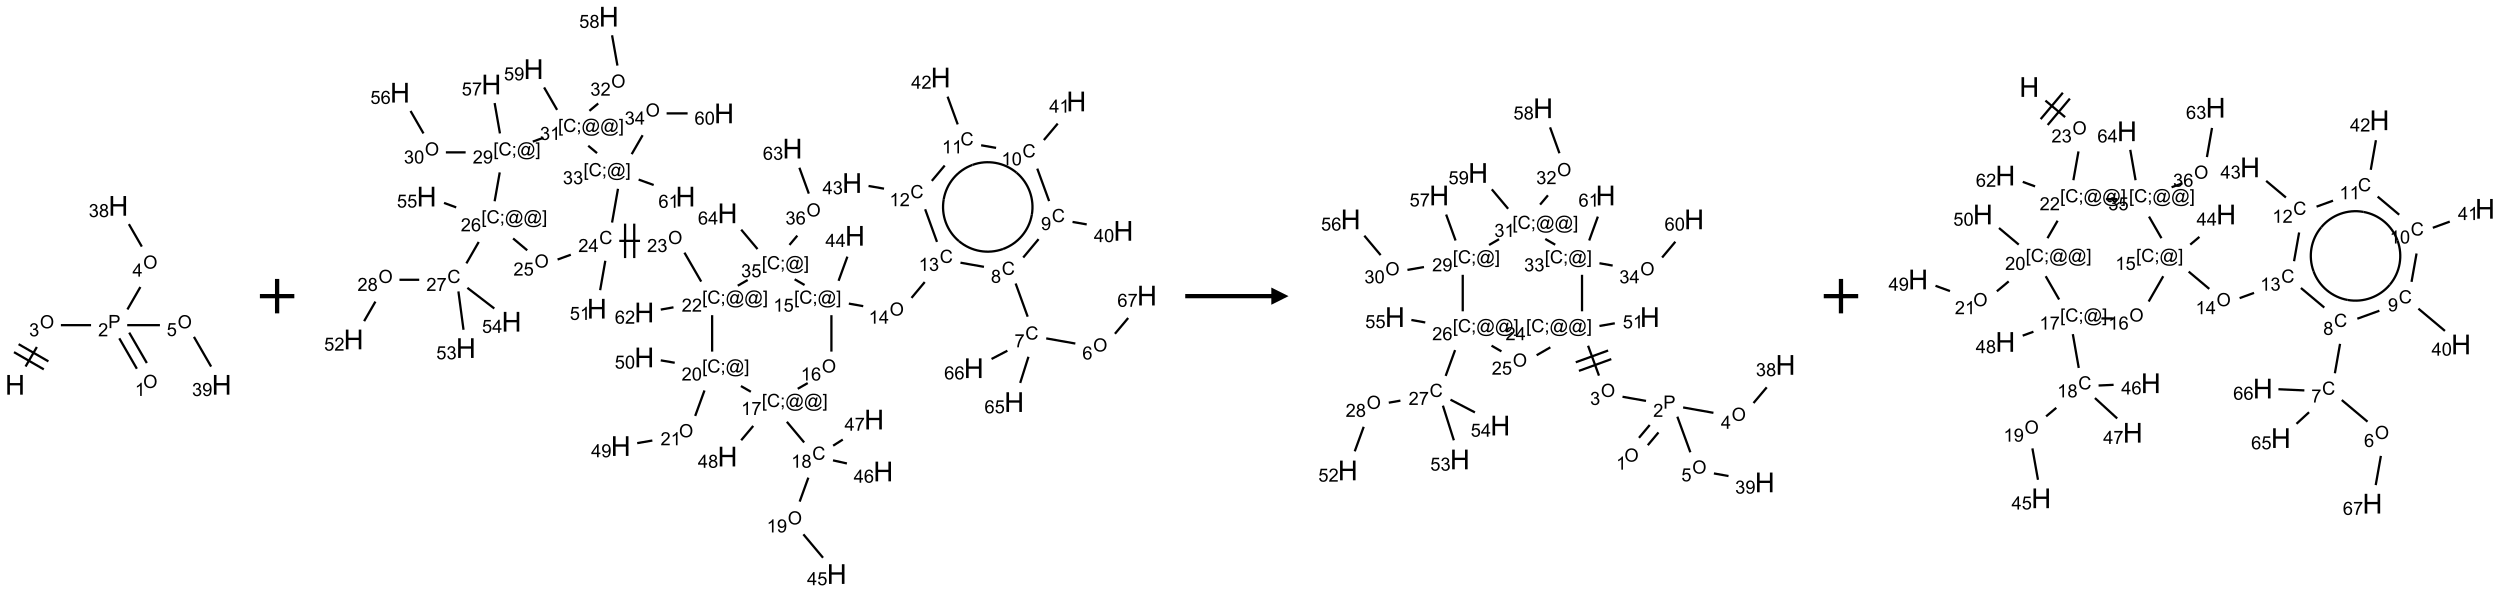 <?xml version="1.0" encoding="UTF-8"?>
<svg xmlns="http://www.w3.org/2000/svg" xmlns:xlink="http://www.w3.org/1999/xlink" width="1452" height="344" viewBox="0 0 1452 344">
<defs>
<g>
<g id="glyph-0-0">
<path d="M 2 0 L 2 -10 L 10 -10 L 10 0 Z M 2.25 -0.25 L 9.75 -0.25 L 9.75 -9.75 L 2.25 -9.75 Z M 2.25 -0.25 "/>
</g>
<g id="glyph-0-1">
<path d="M 1.281 0 L 1.281 -11.453 L 2.797 -11.453 L 2.797 -6.75 L 8.75 -6.75 L 8.75 -11.453 L 10.266 -11.453 L 10.266 0 L 8.75 0 L 8.75 -5.398 L 2.797 -5.398 L 2.797 0 Z M 1.281 0 "/>
</g>
<g id="glyph-1-0">
<path d="M 1.332 0 L 1.332 -6.668 L 6.668 -6.668 L 6.668 0 Z M 1.5 -0.168 L 6.5 -0.168 L 6.5 -6.5 L 1.5 -6.5 Z M 1.5 -0.168 "/>
</g>
<g id="glyph-1-1">
<path d="M 0.516 -3.719 C 0.516 -4.984 0.855 -5.977 1.535 -6.695 C 2.215 -7.414 3.094 -7.77 4.172 -7.77 C 4.875 -7.77 5.512 -7.602 6.078 -7.266 C 6.645 -6.93 7.074 -6.461 7.371 -5.855 C 7.668 -5.254 7.816 -4.57 7.816 -3.809 C 7.816 -3.035 7.66 -2.34 7.348 -1.73 C 7.035 -1.117 6.594 -0.656 6.02 -0.34 C 5.449 -0.027 4.828 0.129 4.168 0.129 C 3.449 0.129 2.805 -0.043 2.238 -0.391 C 1.672 -0.738 1.246 -1.211 0.953 -1.812 C 0.66 -2.414 0.516 -3.047 0.516 -3.719 Z M 1.559 -3.703 C 1.559 -2.781 1.805 -2.059 2.301 -1.527 C 2.793 -1 3.414 -0.734 4.16 -0.734 C 4.922 -0.734 5.547 -1 6.039 -1.535 C 6.531 -2.07 6.777 -2.828 6.777 -3.812 C 6.777 -4.434 6.672 -4.977 6.461 -5.441 C 6.25 -5.902 5.945 -6.262 5.539 -6.52 C 5.133 -6.773 4.68 -6.902 4.176 -6.902 C 3.461 -6.902 2.848 -6.656 2.332 -6.164 C 1.816 -5.672 1.559 -4.852 1.559 -3.703 Z M 1.559 -3.703 "/>
</g>
<g id="glyph-1-2">
<path d="M 0.449 -2.016 L 1.387 -2.141 C 1.492 -1.609 1.676 -1.227 1.934 -0.992 C 2.191 -0.758 2.508 -0.641 2.879 -0.641 C 3.32 -0.641 3.695 -0.793 3.996 -1.098 C 4.301 -1.402 4.453 -1.781 4.453 -2.234 C 4.453 -2.664 4.312 -3.02 4.031 -3.301 C 3.75 -3.578 3.391 -3.719 2.957 -3.719 C 2.781 -3.719 2.562 -3.684 2.297 -3.613 L 2.402 -4.438 C 2.465 -4.43 2.516 -4.426 2.551 -4.426 C 2.949 -4.426 3.312 -4.531 3.629 -4.738 C 3.949 -4.949 4.109 -5.27 4.109 -5.703 C 4.109 -6.047 3.992 -6.332 3.762 -6.559 C 3.527 -6.785 3.227 -6.895 2.859 -6.895 C 2.496 -6.895 2.191 -6.781 1.949 -6.551 C 1.707 -6.324 1.547 -5.98 1.48 -5.52 L 0.543 -5.688 C 0.656 -6.316 0.918 -6.805 1.324 -7.148 C 1.73 -7.492 2.234 -7.668 2.84 -7.668 C 3.254 -7.668 3.641 -7.578 3.988 -7.398 C 4.34 -7.219 4.609 -6.977 4.793 -6.668 C 4.98 -6.359 5.074 -6.031 5.074 -5.684 C 5.074 -5.352 4.984 -5.051 4.809 -4.781 C 4.629 -4.512 4.367 -4.297 4.02 -4.137 C 4.473 -4.031 4.824 -3.816 5.074 -3.488 C 5.324 -3.16 5.449 -2.75 5.449 -2.254 C 5.449 -1.59 5.203 -1.023 4.719 -0.559 C 4.234 -0.098 3.617 0.137 2.875 0.137 C 2.203 0.137 1.648 -0.062 1.207 -0.465 C 0.762 -0.863 0.512 -1.379 0.449 -2.016 Z M 0.449 -2.016 "/>
</g>
<g id="glyph-1-3">
<path d="M 0.824 0 L 0.824 -7.637 L 3.703 -7.637 C 4.211 -7.637 4.598 -7.609 4.863 -7.562 C 5.238 -7.5 5.555 -7.383 5.809 -7.207 C 6.062 -7.031 6.266 -6.785 6.418 -6.469 C 6.574 -6.152 6.652 -5.805 6.652 -5.426 C 6.652 -4.777 6.445 -4.227 6.031 -3.777 C 5.617 -3.328 4.871 -3.105 3.793 -3.105 L 1.832 -3.105 L 1.832 0 Z M 1.832 -4.004 L 3.809 -4.004 C 4.461 -4.004 4.922 -4.125 5.199 -4.371 C 5.473 -4.613 5.609 -4.953 5.609 -5.395 C 5.609 -5.715 5.527 -5.988 5.367 -6.215 C 5.207 -6.441 4.992 -6.594 4.73 -6.668 C 4.559 -6.711 4.246 -6.734 3.785 -6.734 L 1.832 -6.734 Z M 1.832 -4.004 "/>
</g>
<g id="glyph-1-4">
<path d="M 5.371 -0.902 L 5.371 0 L 0.324 0 C 0.316 -0.227 0.352 -0.441 0.434 -0.652 C 0.562 -0.996 0.766 -1.332 1.051 -1.668 C 1.332 -2 1.742 -2.387 2.277 -2.824 C 3.105 -3.504 3.668 -4.043 3.957 -4.441 C 4.25 -4.84 4.395 -5.215 4.395 -5.566 C 4.395 -5.938 4.262 -6.254 3.996 -6.508 C 3.73 -6.762 3.387 -6.891 2.957 -6.891 C 2.508 -6.891 2.145 -6.754 1.875 -6.484 C 1.605 -6.215 1.469 -5.84 1.465 -5.359 L 0.5 -5.457 C 0.566 -6.176 0.812 -6.727 1.246 -7.102 C 1.676 -7.477 2.254 -7.668 2.98 -7.668 C 3.711 -7.668 4.293 -7.465 4.719 -7.059 C 5.145 -6.652 5.359 -6.148 5.359 -5.547 C 5.359 -5.242 5.297 -4.941 5.172 -4.645 C 5.047 -4.352 4.84 -4.039 4.551 -3.715 C 4.262 -3.387 3.777 -2.938 3.105 -2.371 C 2.543 -1.898 2.18 -1.578 2.02 -1.41 C 1.859 -1.242 1.73 -1.07 1.625 -0.902 Z M 5.371 -0.902 "/>
</g>
<g id="glyph-1-5">
<path d="M 3.973 0 L 3.035 0 L 3.035 -5.973 C 2.809 -5.758 2.516 -5.543 2.148 -5.328 C 1.781 -5.113 1.453 -4.953 1.16 -4.844 L 1.16 -5.75 C 1.684 -5.996 2.145 -6.297 2.535 -6.645 C 2.93 -6.996 3.207 -7.336 3.371 -7.668 L 3.973 -7.668 Z M 3.973 0 "/>
</g>
<g id="glyph-1-6">
<path d="M 3.449 0 L 3.449 -1.828 L 0.137 -1.828 L 0.137 -2.688 L 3.621 -7.637 L 4.387 -7.637 L 4.387 -2.688 L 5.418 -2.688 L 5.418 -1.828 L 4.387 -1.828 L 4.387 0 Z M 3.449 -2.688 L 3.449 -6.129 L 1.059 -2.688 Z M 3.449 -2.688 "/>
</g>
<g id="glyph-1-7">
<path d="M 1.887 -4.141 C 1.496 -4.281 1.207 -4.484 1.02 -4.75 C 0.832 -5.016 0.738 -5.328 0.738 -5.699 C 0.738 -6.254 0.938 -6.719 1.34 -7.098 C 1.738 -7.477 2.27 -7.668 2.934 -7.668 C 3.598 -7.668 4.137 -7.473 4.543 -7.086 C 4.949 -6.699 5.152 -6.227 5.152 -5.672 C 5.152 -5.316 5.059 -5.008 4.871 -4.746 C 4.688 -4.484 4.406 -4.281 4.027 -4.141 C 4.496 -3.988 4.852 -3.742 5.098 -3.402 C 5.34 -3.062 5.465 -2.656 5.465 -2.184 C 5.465 -1.531 5.234 -0.98 4.77 -0.535 C 4.309 -0.09 3.703 0.129 2.949 0.129 C 2.195 0.129 1.586 -0.094 1.125 -0.539 C 0.664 -0.984 0.434 -1.543 0.434 -2.207 C 0.434 -2.703 0.559 -3.121 0.809 -3.457 C 1.062 -3.793 1.422 -4.02 1.887 -4.141 Z M 1.699 -5.73 C 1.699 -5.367 1.812 -5.074 2.047 -4.844 C 2.281 -4.613 2.582 -4.5 2.953 -4.5 C 3.312 -4.5 3.609 -4.613 3.84 -4.84 C 4.07 -5.066 4.188 -5.348 4.188 -5.676 C 4.188 -6.02 4.07 -6.309 3.832 -6.543 C 3.594 -6.777 3.297 -6.895 2.941 -6.895 C 2.586 -6.895 2.289 -6.781 2.051 -6.551 C 1.816 -6.324 1.699 -6.047 1.699 -5.73 Z M 1.395 -2.203 C 1.395 -1.938 1.461 -1.676 1.586 -1.426 C 1.711 -1.176 1.902 -0.984 2.152 -0.848 C 2.402 -0.711 2.672 -0.641 2.957 -0.641 C 3.406 -0.641 3.777 -0.785 4.066 -1.074 C 4.359 -1.363 4.504 -1.727 4.504 -2.172 C 4.504 -2.625 4.355 -2.996 4.055 -3.293 C 3.754 -3.586 3.379 -3.734 2.926 -3.734 C 2.484 -3.734 2.121 -3.59 1.832 -3.297 C 1.543 -3.004 1.395 -2.641 1.395 -2.203 Z M 1.395 -2.203 "/>
</g>
<g id="glyph-1-8">
<path d="M 0.441 -2 L 1.426 -2.082 C 1.5 -1.605 1.668 -1.242 1.934 -1.004 C 2.199 -0.762 2.52 -0.641 2.895 -0.641 C 3.348 -0.641 3.73 -0.812 4.043 -1.152 C 4.355 -1.492 4.512 -1.941 4.512 -2.504 C 4.512 -3.039 4.359 -3.461 4.059 -3.77 C 3.758 -4.078 3.367 -4.234 2.879 -4.234 C 2.578 -4.234 2.305 -4.164 2.062 -4.027 C 1.82 -3.891 1.629 -3.715 1.488 -3.496 L 0.609 -3.609 L 1.348 -7.531 L 5.145 -7.531 L 5.145 -6.637 L 2.098 -6.637 L 1.688 -4.582 C 2.145 -4.902 2.625 -5.062 3.129 -5.062 C 3.797 -5.062 4.359 -4.832 4.816 -4.371 C 5.277 -3.91 5.504 -3.312 5.504 -2.59 C 5.504 -1.898 5.305 -1.301 4.902 -0.797 C 4.41 -0.18 3.742 0.129 2.895 0.129 C 2.199 0.129 1.633 -0.062 1.195 -0.453 C 0.758 -0.844 0.504 -1.359 0.441 -2 Z M 0.441 -2 "/>
</g>
<g id="glyph-1-9">
<path d="M 0.582 -1.766 L 1.484 -1.848 C 1.562 -1.426 1.707 -1.117 1.922 -0.926 C 2.137 -0.734 2.414 -0.641 2.75 -0.641 C 3.039 -0.641 3.289 -0.707 3.508 -0.84 C 3.727 -0.973 3.902 -1.148 4.043 -1.367 C 4.18 -1.586 4.297 -1.887 4.391 -2.262 C 4.484 -2.637 4.531 -3.016 4.531 -3.406 C 4.531 -3.449 4.531 -3.512 4.527 -3.594 C 4.34 -3.297 4.082 -3.055 3.758 -2.867 C 3.434 -2.68 3.082 -2.59 2.703 -2.59 C 2.07 -2.59 1.535 -2.816 1.098 -3.277 C 0.66 -3.734 0.441 -4.34 0.441 -5.09 C 0.441 -5.863 0.672 -6.484 1.129 -6.957 C 1.586 -7.43 2.156 -7.668 2.844 -7.668 C 3.34 -7.668 3.793 -7.531 4.207 -7.266 C 4.617 -7 4.93 -6.617 5.145 -6.121 C 5.355 -5.629 5.465 -4.91 5.465 -3.973 C 5.465 -2.996 5.359 -2.223 5.145 -1.645 C 4.934 -1.066 4.617 -0.625 4.199 -0.324 C 3.781 -0.02 3.293 0.129 2.73 0.129 C 2.133 0.129 1.645 -0.035 1.266 -0.367 C 0.887 -0.699 0.66 -1.164 0.582 -1.766 Z M 4.422 -5.137 C 4.422 -5.676 4.277 -6.102 3.992 -6.418 C 3.707 -6.734 3.359 -6.891 2.957 -6.891 C 2.543 -6.891 2.18 -6.719 1.871 -6.379 C 1.562 -6.039 1.406 -5.598 1.406 -5.059 C 1.406 -4.57 1.555 -4.176 1.848 -3.871 C 2.141 -3.566 2.5 -3.418 2.934 -3.418 C 3.367 -3.418 3.723 -3.57 4.004 -3.871 C 4.281 -4.176 4.422 -4.598 4.422 -5.137 Z M 4.422 -5.137 "/>
</g>
<g id="glyph-1-10">
<path d="M 5.309 -5.766 L 4.375 -5.691 C 4.293 -6.059 4.172 -6.328 4.02 -6.496 C 3.766 -6.762 3.453 -6.895 3.082 -6.895 C 2.785 -6.895 2.523 -6.812 2.297 -6.645 C 2 -6.43 1.77 -6.117 1.598 -5.703 C 1.43 -5.289 1.34 -4.703 1.332 -3.938 C 1.559 -4.281 1.836 -4.535 2.16 -4.703 C 2.488 -4.871 2.828 -4.953 3.188 -4.953 C 3.812 -4.953 4.344 -4.723 4.785 -4.262 C 5.223 -3.801 5.441 -3.207 5.441 -2.48 C 5.441 -2 5.34 -1.555 5.133 -1.145 C 4.926 -0.73 4.641 -0.418 4.281 -0.199 C 3.922 0.02 3.512 0.129 3.051 0.129 C 2.27 0.129 1.633 -0.156 1.141 -0.73 C 0.648 -1.305 0.402 -2.254 0.402 -3.574 C 0.402 -5.051 0.672 -6.121 1.219 -6.793 C 1.695 -7.375 2.336 -7.668 3.141 -7.668 C 3.742 -7.668 4.234 -7.5 4.617 -7.16 C 5 -6.824 5.23 -6.359 5.309 -5.766 Z M 1.48 -2.473 C 1.48 -2.152 1.547 -1.844 1.684 -1.547 C 1.82 -1.25 2.016 -1.027 2.262 -0.871 C 2.508 -0.719 2.766 -0.641 3.035 -0.641 C 3.434 -0.641 3.773 -0.801 4.059 -1.121 C 4.344 -1.441 4.484 -1.875 4.484 -2.422 C 4.484 -2.949 4.344 -3.367 4.062 -3.668 C 3.781 -3.973 3.426 -4.125 3 -4.125 C 2.578 -4.125 2.219 -3.973 1.922 -3.668 C 1.625 -3.363 1.48 -2.969 1.48 -2.473 Z M 1.48 -2.473 "/>
</g>
<g id="glyph-1-11">
<path d="M 6.27 -2.676 L 7.281 -2.422 C 7.07 -1.594 6.688 -0.961 6.137 -0.523 C 5.586 -0.086 4.914 0.129 4.121 0.129 C 3.297 0.129 2.629 -0.039 2.113 -0.371 C 1.598 -0.707 1.203 -1.191 0.934 -1.828 C 0.664 -2.465 0.531 -3.145 0.531 -3.875 C 0.531 -4.672 0.684 -5.363 0.988 -5.957 C 1.293 -6.547 1.723 -6.996 2.285 -7.305 C 2.844 -7.613 3.461 -7.766 4.137 -7.766 C 4.898 -7.766 5.543 -7.57 6.062 -7.184 C 6.582 -6.793 6.945 -6.246 7.152 -5.543 L 6.156 -5.309 C 5.98 -5.863 5.723 -6.266 5.387 -6.52 C 5.051 -6.773 4.625 -6.902 4.113 -6.902 C 3.527 -6.902 3.039 -6.762 2.645 -6.48 C 2.25 -6.199 1.973 -5.82 1.812 -5.348 C 1.652 -4.871 1.574 -4.383 1.574 -3.879 C 1.574 -3.23 1.668 -2.664 1.855 -2.18 C 2.047 -1.695 2.34 -1.332 2.738 -1.094 C 3.137 -0.855 3.57 -0.734 4.035 -0.734 C 4.602 -0.734 5.082 -0.898 5.473 -1.223 C 5.867 -1.551 6.133 -2.035 6.27 -2.676 Z M 6.27 -2.676 "/>
</g>
<g id="glyph-1-12">
<path d="M 0.504 -6.637 L 0.504 -7.535 L 5.449 -7.535 L 5.449 -6.809 C 4.961 -6.289 4.48 -5.602 4.004 -4.746 C 3.527 -3.887 3.156 -3.004 2.895 -2.098 C 2.707 -1.461 2.59 -0.762 2.535 0 L 1.574 0 C 1.582 -0.602 1.703 -1.328 1.926 -2.176 C 2.152 -3.027 2.477 -3.848 2.898 -4.637 C 3.32 -5.426 3.77 -6.094 4.246 -6.637 Z M 0.504 -6.637 "/>
</g>
<g id="glyph-1-13">
<path d="M 0.441 -3.766 C 0.441 -4.668 0.535 -5.395 0.723 -5.945 C 0.906 -6.496 1.184 -6.922 1.551 -7.219 C 1.918 -7.516 2.375 -7.668 2.934 -7.668 C 3.344 -7.668 3.703 -7.586 4.012 -7.418 C 4.32 -7.254 4.574 -7.016 4.777 -6.707 C 4.977 -6.395 5.137 -6.016 5.25 -5.57 C 5.363 -5.125 5.422 -4.523 5.422 -3.766 C 5.422 -2.871 5.328 -2.148 5.145 -1.598 C 4.961 -1.047 4.688 -0.621 4.32 -0.32 C 3.953 -0.02 3.492 0.129 2.934 0.129 C 2.195 0.129 1.617 -0.133 1.199 -0.66 C 0.695 -1.297 0.441 -2.332 0.441 -3.766 Z M 1.406 -3.766 C 1.406 -2.512 1.555 -1.68 1.848 -1.262 C 2.141 -0.848 2.5 -0.641 2.934 -0.641 C 3.363 -0.641 3.727 -0.848 4.02 -1.266 C 4.312 -1.684 4.457 -2.516 4.457 -3.766 C 4.457 -5.023 4.312 -5.859 4.02 -6.27 C 3.727 -6.684 3.359 -6.891 2.922 -6.891 C 2.492 -6.891 2.148 -6.707 1.891 -6.344 C 1.566 -5.879 1.406 -5.02 1.406 -3.766 Z M 1.406 -3.766 "/>
</g>
<g id="glyph-1-14">
<path d="M 0.723 2.121 L 0.723 -7.637 L 2.793 -7.637 L 2.793 -6.859 L 1.66 -6.859 L 1.66 1.344 L 2.793 1.344 L 2.793 2.121 Z M 0.723 2.121 "/>
</g>
<g id="glyph-1-15">
<path d="M 0.949 -4.465 L 0.949 -5.531 L 2.016 -5.531 L 2.016 -4.465 Z M 0.949 0 L 0.949 -1.066 L 2.016 -1.066 L 2.016 0 C 2.016 0.391 1.945 0.711 1.809 0.949 C 1.668 1.191 1.449 1.379 1.145 1.512 L 0.887 1.109 C 1.082 1.023 1.23 0.895 1.324 0.727 C 1.418 0.559 1.469 0.316 1.48 0 Z M 0.949 0 "/>
</g>
<g id="glyph-1-16">
<path d="M 6.047 -0.848 C 5.82 -0.59 5.57 -0.379 5.289 -0.223 C 5.008 -0.062 4.73 0.016 4.449 0.016 C 4.141 0.016 3.84 -0.074 3.547 -0.254 C 3.254 -0.434 3.02 -0.715 2.836 -1.09 C 2.652 -1.465 2.562 -1.875 2.562 -2.324 C 2.562 -2.875 2.703 -3.43 2.988 -3.98 C 3.27 -4.535 3.621 -4.953 4.043 -5.23 C 4.461 -5.508 4.871 -5.645 5.266 -5.645 C 5.566 -5.645 5.855 -5.566 6.129 -5.41 C 6.402 -5.25 6.641 -5.012 6.84 -4.688 L 7.016 -5.496 L 7.949 -5.496 L 7.199 -2 C 7.094 -1.516 7.043 -1.246 7.043 -1.191 C 7.043 -1.098 7.078 -1.02 7.148 -0.949 C 7.219 -0.883 7.305 -0.848 7.406 -0.848 C 7.59 -0.848 7.832 -0.953 8.129 -1.168 C 8.527 -1.445 8.84 -1.816 9.07 -2.285 C 9.301 -2.75 9.418 -3.234 9.418 -3.73 C 9.418 -4.309 9.27 -4.852 8.973 -5.355 C 8.676 -5.859 8.23 -6.262 7.645 -6.562 C 7.055 -6.863 6.406 -7.016 5.691 -7.016 C 4.879 -7.016 4.137 -6.824 3.465 -6.445 C 2.793 -6.066 2.273 -5.52 1.902 -4.809 C 1.535 -4.098 1.348 -3.34 1.348 -2.527 C 1.348 -1.676 1.535 -0.941 1.902 -0.328 C 2.273 0.285 2.809 0.742 3.508 1.035 C 4.207 1.328 4.984 1.473 5.832 1.473 C 6.742 1.473 7.504 1.32 8.121 1.016 C 8.734 0.711 9.195 0.34 9.5 -0.098 L 10.441 -0.098 C 10.266 0.266 9.961 0.637 9.531 1.016 C 9.102 1.395 8.59 1.695 7.996 1.914 C 7.402 2.133 6.688 2.246 5.848 2.246 C 5.078 2.246 4.367 2.145 3.715 1.949 C 3.066 1.75 2.512 1.453 2.051 1.055 C 1.594 0.656 1.25 0.199 1.016 -0.316 C 0.723 -0.973 0.578 -1.684 0.578 -2.441 C 0.578 -3.289 0.75 -4.098 1.098 -4.863 C 1.523 -5.805 2.125 -6.527 2.902 -7.027 C 3.684 -7.527 4.629 -7.777 5.738 -7.777 C 6.602 -7.777 7.375 -7.602 8.059 -7.246 C 8.746 -6.895 9.285 -6.371 9.684 -5.672 C 10.02 -5.07 10.188 -4.418 10.188 -3.715 C 10.188 -2.707 9.832 -1.812 9.125 -1.031 C 8.492 -0.328 7.801 0.02 7.051 0.02 C 6.812 0.02 6.617 -0.016 6.473 -0.09 C 6.324 -0.16 6.215 -0.266 6.145 -0.402 C 6.102 -0.488 6.066 -0.637 6.047 -0.848 Z M 3.527 -2.262 C 3.527 -1.785 3.641 -1.414 3.863 -1.152 C 4.09 -0.887 4.348 -0.754 4.641 -0.754 C 4.836 -0.754 5.039 -0.812 5.254 -0.93 C 5.469 -1.047 5.676 -1.219 5.871 -1.449 C 6.066 -1.676 6.23 -1.969 6.355 -2.32 C 6.48 -2.672 6.543 -3.027 6.543 -3.379 C 6.543 -3.852 6.426 -4.219 6.191 -4.48 C 5.957 -4.738 5.672 -4.871 5.332 -4.871 C 5.109 -4.871 4.902 -4.812 4.707 -4.699 C 4.512 -4.586 4.32 -4.406 4.137 -4.156 C 3.953 -3.906 3.805 -3.602 3.691 -3.246 C 3.582 -2.887 3.527 -2.559 3.527 -2.262 Z M 3.527 -2.262 "/>
</g>
<g id="glyph-1-17">
<path d="M 2.27 2.121 L 0.203 2.121 L 0.203 1.344 L 1.332 1.344 L 1.332 -6.859 L 0.203 -6.859 L 0.203 -7.637 L 2.27 -7.637 Z M 2.27 2.121 "/>
</g>
</g>
</defs>
<path fill="none" stroke-width="0.033" stroke-linecap="butt" stroke-linejoin="miter" stroke="rgb(0%, 0%, 0%)" stroke-opacity="1" stroke-miterlimit="10" d="M 0.153 2.333 L 0.317 2.049 " transform="matrix(40, 0, 0, 40, 8.725, 119.574)"/>
<path fill="none" stroke-width="0.033" stroke-linecap="butt" stroke-linejoin="miter" stroke="rgb(0%, 0%, 0%)" stroke-opacity="1" stroke-miterlimit="10" d="M 0.485 2.258 L 0.052 2.008 " transform="matrix(40, 0, 0, 40, 8.725, 119.574)"/>
<path fill="none" stroke-width="0.033" stroke-linecap="butt" stroke-linejoin="miter" stroke="rgb(0%, 0%, 0%)" stroke-opacity="1" stroke-miterlimit="10" d="M 0.418 2.374 L -0.015 2.124 " transform="matrix(40, 0, 0, 40, 8.725, 119.574)"/>
<path fill="none" stroke-width="0.033" stroke-linecap="butt" stroke-linejoin="miter" stroke="rgb(0%, 0%, 0%)" stroke-opacity="1" stroke-miterlimit="10" d="M 0.666 1.732 L 1.104 1.732 " transform="matrix(40, 0, 0, 40, 8.725, 119.574)"/>
<path fill="none" stroke-width="0.033" stroke-linecap="butt" stroke-linejoin="miter" stroke="rgb(0%, 0%, 0%)" stroke-opacity="1" stroke-miterlimit="10" d="M 1.514 1.923 L 1.769 2.365 " transform="matrix(40, 0, 0, 40, 8.725, 119.574)"/>
<path fill="none" stroke-width="0.033" stroke-linecap="butt" stroke-linejoin="miter" stroke="rgb(0%, 0%, 0%)" stroke-opacity="1" stroke-miterlimit="10" d="M 1.658 1.84 L 1.914 2.282 " transform="matrix(40, 0, 0, 40, 8.725, 119.574)"/>
<path fill="none" stroke-width="0.033" stroke-linecap="butt" stroke-linejoin="miter" stroke="rgb(0%, 0%, 0%)" stroke-opacity="1" stroke-miterlimit="10" d="M 1.632 1.504 L 1.82 1.178 " transform="matrix(40, 0, 0, 40, 8.725, 119.574)"/>
<path fill="none" stroke-width="0.033" stroke-linecap="butt" stroke-linejoin="miter" stroke="rgb(0%, 0%, 0%)" stroke-opacity="1" stroke-miterlimit="10" d="M 1.841 0.591 L 1.653 0.265 " transform="matrix(40, 0, 0, 40, 8.725, 119.574)"/>
<path fill="none" stroke-width="0.033" stroke-linecap="butt" stroke-linejoin="miter" stroke="rgb(0%, 0%, 0%)" stroke-opacity="1" stroke-miterlimit="10" d="M 1.629 1.732 L 2.104 1.732 " transform="matrix(40, 0, 0, 40, 8.725, 119.574)"/>
<path fill="none" stroke-width="0.033" stroke-linecap="butt" stroke-linejoin="miter" stroke="rgb(0%, 0%, 0%)" stroke-opacity="1" stroke-miterlimit="10" d="M 2.598 1.902 L 2.847 2.333 " transform="matrix(40, 0, 0, 40, 8.725, 119.574)"/>
<g fill="rgb(0%, 0%, 0%)" fill-opacity="1">
<use xlink:href="#glyph-0-1" x="2.953" y="229.227"/>
</g>
<g fill="rgb(0%, 0%, 0%)" fill-opacity="1">
<use xlink:href="#glyph-1-1" x="23.148" y="190.703"/>
</g>
<g fill="rgb(0%, 0%, 0%)" fill-opacity="1">
<use xlink:href="#glyph-1-2" x="16.879" y="195.336"/>
</g>
<g fill="rgb(0%, 0%, 0%)" fill-opacity="1">
<use xlink:href="#glyph-1-3" x="62.84" y="190.566"/>
</g>
<g fill="rgb(0%, 0%, 0%)" fill-opacity="1">
<use xlink:href="#glyph-1-4" x="56.961" y="195.336"/>
</g>
<g fill="rgb(0%, 0%, 0%)" fill-opacity="1">
<use xlink:href="#glyph-1-1" x="83.148" y="225.348"/>
</g>
<g fill="rgb(0%, 0%, 0%)" fill-opacity="1">
<use xlink:href="#glyph-1-5" x="78.352" y="229.977"/>
</g>
<g fill="rgb(0%, 0%, 0%)" fill-opacity="1">
<use xlink:href="#glyph-1-1" x="83.148" y="156.062"/>
</g>
<g fill="rgb(0%, 0%, 0%)" fill-opacity="1">
<use xlink:href="#glyph-1-6" x="76.91" y="160.664"/>
</g>
<g fill="rgb(0%, 0%, 0%)" fill-opacity="1">
<use xlink:href="#glyph-0-1" x="62.953" y="125.301"/>
</g>
<g fill="rgb(0%, 0%, 0%)" fill-opacity="1">
<use xlink:href="#glyph-1-2" x="51.504" y="126.094"/>
<use xlink:href="#glyph-1-7" x="57.436" y="126.094"/>
</g>
<g fill="rgb(0%, 0%, 0%)" fill-opacity="1">
<use xlink:href="#glyph-1-1" x="103.148" y="190.703"/>
</g>
<g fill="rgb(0%, 0%, 0%)" fill-opacity="1">
<use xlink:href="#glyph-1-8" x="96.82" y="195.203"/>
</g>
<g fill="rgb(0%, 0%, 0%)" fill-opacity="1">
<use xlink:href="#glyph-0-1" x="122.953" y="229.227"/>
</g>
<g fill="rgb(0%, 0%, 0%)" fill-opacity="1">
<use xlink:href="#glyph-1-2" x="111.504" y="230.016"/>
<use xlink:href="#glyph-1-9" x="117.436" y="230.016"/>
</g>
<path fill="none" stroke-width="0.062" stroke-linecap="butt" stroke-linejoin="miter" stroke="rgb(0%, 0%, 0%)" stroke-opacity="1" stroke-miterlimit="10" d="M -0 0 L 0.5 0 M 0.25 -0.25 L 0.25 0.25 " transform="matrix(40, 0, 0, 40, 150.947, 172)"/>
<path fill="none" stroke-width="0.033" stroke-linecap="butt" stroke-linejoin="miter" stroke="rgb(0%, 0%, 0%)" stroke-opacity="1" stroke-miterlimit="10" d="M 10.48 4.746 L 10.057 4.671 " transform="matrix(40, 0, 0, 40, 205.365, 9.695)"/>
<path fill="none" stroke-width="0.033" stroke-linecap="butt" stroke-linejoin="miter" stroke="rgb(0%, 0%, 0%)" stroke-opacity="1" stroke-miterlimit="10" d="M 9.788 4.356 L 9.613 3.874 " transform="matrix(40, 0, 0, 40, 205.365, 9.695)"/>
<path fill="none" stroke-width="0.033" stroke-linecap="butt" stroke-linejoin="miter" stroke="rgb(0%, 0%, 0%)" stroke-opacity="1" stroke-miterlimit="10" d="M 9.723 3.497 L 9.946 3.23 " transform="matrix(40, 0, 0, 40, 205.365, 9.695)"/>
<path fill="none" stroke-width="0.033" stroke-linecap="butt" stroke-linejoin="miter" stroke="rgb(0%, 0%, 0%)" stroke-opacity="1" stroke-miterlimit="10" d="M 10.439 2.98 L 10.645 3.016 " transform="matrix(40, 0, 0, 40, 205.365, 9.695)"/>
<path fill="none" stroke-width="0.033" stroke-linecap="butt" stroke-linejoin="miter" stroke="rgb(0%, 0%, 0%)" stroke-opacity="1" stroke-miterlimit="10" d="M 10.099 2.677 L 9.927 2.206 " transform="matrix(40, 0, 0, 40, 205.365, 9.695)"/>
<path fill="none" stroke-width="0.033" stroke-linecap="butt" stroke-linejoin="miter" stroke="rgb(0%, 0%, 0%)" stroke-opacity="1" stroke-miterlimit="10" d="M 10.023 1.791 L 10.224 1.552 " transform="matrix(40, 0, 0, 40, 205.365, 9.695)"/>
<path fill="none" stroke-width="0.033" stroke-linecap="butt" stroke-linejoin="miter" stroke="rgb(0%, 0%, 0%)" stroke-opacity="1" stroke-miterlimit="10" d="M 9.329 1.905 L 9.112 1.867 " transform="matrix(40, 0, 0, 40, 205.365, 9.695)"/>
<path fill="none" stroke-width="0.033" stroke-linecap="butt" stroke-linejoin="miter" stroke="rgb(0%, 0%, 0%)" stroke-opacity="1" stroke-miterlimit="10" d="M 8.772 1.564 L 8.625 1.161 " transform="matrix(40, 0, 0, 40, 205.365, 9.695)"/>
<path fill="none" stroke-width="0.033" stroke-linecap="butt" stroke-linejoin="miter" stroke="rgb(0%, 0%, 0%)" stroke-opacity="1" stroke-miterlimit="10" d="M 8.583 2.161 L 8.396 2.384 " transform="matrix(40, 0, 0, 40, 205.365, 9.695)"/>
<path fill="none" stroke-width="0.033" stroke-linecap="butt" stroke-linejoin="miter" stroke="rgb(0%, 0%, 0%)" stroke-opacity="1" stroke-miterlimit="10" d="M 7.702 2.497 L 7.477 2.458 " transform="matrix(40, 0, 0, 40, 205.365, 9.695)"/>
<path fill="none" stroke-width="0.033" stroke-linecap="butt" stroke-linejoin="miter" stroke="rgb(0%, 0%, 0%)" stroke-opacity="1" stroke-miterlimit="10" d="M 8.299 2.796 L 8.471 3.27 " transform="matrix(40, 0, 0, 40, 205.365, 9.695)"/>
<path fill="none" stroke-width="0.033" stroke-linecap="butt" stroke-linejoin="miter" stroke="rgb(0%, 0%, 0%)" stroke-opacity="1" stroke-miterlimit="10" d="M 8.812 3.572 L 9.153 3.632 " transform="matrix(40, 0, 0, 40, 205.365, 9.695)"/>
<path fill="none" stroke-width="0.033" stroke-linecap="butt" stroke-linejoin="miter" stroke="rgb(0%, 0%, 0%)" stroke-opacity="1" stroke-miterlimit="10" d="M 8.293 3.853 L 8.101 4.083 " transform="matrix(40, 0, 0, 40, 205.365, 9.695)"/>
<path fill="none" stroke-width="0.033" stroke-linecap="butt" stroke-linejoin="miter" stroke="rgb(0%, 0%, 0%)" stroke-opacity="1" stroke-miterlimit="10" d="M 7.4 4.203 L 7.191 4.166 " transform="matrix(40, 0, 0, 40, 205.365, 9.695)"/>
<path fill="none" stroke-width="0.033" stroke-linecap="butt" stroke-linejoin="miter" stroke="rgb(0%, 0%, 0%)" stroke-opacity="1" stroke-miterlimit="10" d="M 7.042 3.835 L 7.17 3.484 " transform="matrix(40, 0, 0, 40, 205.365, 9.695)"/>
<path fill="none" stroke-width="0.033" stroke-linecap="butt" stroke-linejoin="miter" stroke="rgb(0%, 0%, 0%)" stroke-opacity="1" stroke-miterlimit="10" d="M 6.938 4.334 L 6.938 4.863 " transform="matrix(40, 0, 0, 40, 205.365, 9.695)"/>
<path fill="none" stroke-width="0.033" stroke-linecap="butt" stroke-linejoin="miter" stroke="rgb(0%, 0%, 0%)" stroke-opacity="1" stroke-miterlimit="10" d="M 6.594 5.32 L 6.449 5.403 " transform="matrix(40, 0, 0, 40, 205.365, 9.695)"/>
<path fill="none" stroke-width="0.033" stroke-linecap="butt" stroke-linejoin="miter" stroke="rgb(0%, 0%, 0%)" stroke-opacity="1" stroke-miterlimit="10" d="M 6.291 5.882 L 6.542 6.182 " transform="matrix(40, 0, 0, 40, 205.365, 9.695)"/>
<path fill="none" stroke-width="0.033" stroke-linecap="butt" stroke-linejoin="miter" stroke="rgb(0%, 0%, 0%)" stroke-opacity="1" stroke-miterlimit="10" d="M 6.603 6.693 L 6.477 7.041 " transform="matrix(40, 0, 0, 40, 205.365, 9.695)"/>
<path fill="none" stroke-width="0.033" stroke-linecap="butt" stroke-linejoin="miter" stroke="rgb(0%, 0%, 0%)" stroke-opacity="1" stroke-miterlimit="10" d="M 6.531 7.516 L 6.816 7.856 " transform="matrix(40, 0, 0, 40, 205.365, 9.695)"/>
<path fill="none" stroke-width="0.033" stroke-linecap="butt" stroke-linejoin="miter" stroke="rgb(0%, 0%, 0%)" stroke-opacity="1" stroke-miterlimit="10" d="M 6.961 6.442 L 7.163 6.487 " transform="matrix(40, 0, 0, 40, 205.365, 9.695)"/>
<path fill="none" stroke-width="0.033" stroke-linecap="butt" stroke-linejoin="miter" stroke="rgb(0%, 0%, 0%)" stroke-opacity="1" stroke-miterlimit="10" d="M 6.963 6.229 L 7.103 6.14 " transform="matrix(40, 0, 0, 40, 205.365, 9.695)"/>
<path fill="none" stroke-width="0.033" stroke-linecap="butt" stroke-linejoin="miter" stroke="rgb(0%, 0%, 0%)" stroke-opacity="1" stroke-miterlimit="10" d="M 5.803 5.942 L 5.628 6.15 " transform="matrix(40, 0, 0, 40, 205.365, 9.695)"/>
<path fill="none" stroke-width="0.033" stroke-linecap="butt" stroke-linejoin="miter" stroke="rgb(0%, 0%, 0%)" stroke-opacity="1" stroke-miterlimit="10" d="M 5.768 5.446 L 5.624 5.363 " transform="matrix(40, 0, 0, 40, 205.365, 9.695)"/>
<path fill="none" stroke-width="0.033" stroke-linecap="butt" stroke-linejoin="miter" stroke="rgb(0%, 0%, 0%)" stroke-opacity="1" stroke-miterlimit="10" d="M 5.095 5.427 L 4.96 5.797 " transform="matrix(40, 0, 0, 40, 205.365, 9.695)"/>
<path fill="none" stroke-width="0.033" stroke-linecap="butt" stroke-linejoin="miter" stroke="rgb(0%, 0%, 0%)" stroke-opacity="1" stroke-miterlimit="10" d="M 4.338 6.154 L 4.118 6.192 " transform="matrix(40, 0, 0, 40, 205.365, 9.695)"/>
<path fill="none" stroke-width="0.033" stroke-linecap="butt" stroke-linejoin="miter" stroke="rgb(0%, 0%, 0%)" stroke-opacity="1" stroke-miterlimit="10" d="M 4.663 5.025 L 4.46 4.99 " transform="matrix(40, 0, 0, 40, 205.365, 9.695)"/>
<path fill="none" stroke-width="0.033" stroke-linecap="butt" stroke-linejoin="miter" stroke="rgb(0%, 0%, 0%)" stroke-opacity="1" stroke-miterlimit="10" d="M 5.206 4.863 L 5.206 4.334 " transform="matrix(40, 0, 0, 40, 205.365, 9.695)"/>
<path fill="none" stroke-width="0.033" stroke-linecap="butt" stroke-linejoin="miter" stroke="rgb(0%, 0%, 0%)" stroke-opacity="1" stroke-miterlimit="10" d="M 5.047 3.846 L 4.804 3.426 " transform="matrix(40, 0, 0, 40, 205.365, 9.695)"/>
<path fill="none" stroke-width="0.033" stroke-linecap="butt" stroke-linejoin="miter" stroke="rgb(0%, 0%, 0%)" stroke-opacity="1" stroke-miterlimit="10" d="M 4.159 3.255 L 3.858 3.255 " transform="matrix(40, 0, 0, 40, 205.365, 9.695)"/>
<path fill="none" stroke-width="0.033" stroke-linecap="butt" stroke-linejoin="miter" stroke="rgb(0%, 0%, 0%)" stroke-opacity="1" stroke-miterlimit="10" d="M 3.942 3.005 L 3.942 3.505 " transform="matrix(40, 0, 0, 40, 205.365, 9.695)"/>
<path fill="none" stroke-width="0.033" stroke-linecap="butt" stroke-linejoin="miter" stroke="rgb(0%, 0%, 0%)" stroke-opacity="1" stroke-miterlimit="10" d="M 4.075 3.005 L 4.075 3.505 " transform="matrix(40, 0, 0, 40, 205.365, 9.695)"/>
<path fill="none" stroke-width="0.033" stroke-linecap="butt" stroke-linejoin="miter" stroke="rgb(0%, 0%, 0%)" stroke-opacity="1" stroke-miterlimit="10" d="M 3.655 3.544 L 3.58 3.971 " transform="matrix(40, 0, 0, 40, 205.365, 9.695)"/>
<path fill="none" stroke-width="0.033" stroke-linecap="butt" stroke-linejoin="miter" stroke="rgb(0%, 0%, 0%)" stroke-opacity="1" stroke-miterlimit="10" d="M 3.154 3.456 L 2.962 3.526 " transform="matrix(40, 0, 0, 40, 205.365, 9.695)"/>
<path fill="none" stroke-width="0.033" stroke-linecap="butt" stroke-linejoin="miter" stroke="rgb(0%, 0%, 0%)" stroke-opacity="1" stroke-miterlimit="10" d="M 2.521 3.392 L 2.316 3.22 " transform="matrix(40, 0, 0, 40, 205.365, 9.695)"/>
<path fill="none" stroke-width="0.033" stroke-linecap="butt" stroke-linejoin="miter" stroke="rgb(0%, 0%, 0%)" stroke-opacity="1" stroke-miterlimit="10" d="M 1.817 3.271 L 1.638 3.582 " transform="matrix(40, 0, 0, 40, 205.365, 9.695)"/>
<path fill="none" stroke-width="0.033" stroke-linecap="butt" stroke-linejoin="miter" stroke="rgb(0%, 0%, 0%)" stroke-opacity="1" stroke-miterlimit="10" d="M 0.953 3.82 L 0.666 3.82 " transform="matrix(40, 0, 0, 40, 205.365, 9.695)"/>
<path fill="none" stroke-width="0.033" stroke-linecap="butt" stroke-linejoin="miter" stroke="rgb(0%, 0%, 0%)" stroke-opacity="1" stroke-miterlimit="10" d="M 0.317 4.137 L 0.153 4.421 " transform="matrix(40, 0, 0, 40, 205.365, 9.695)"/>
<path fill="none" stroke-width="0.033" stroke-linecap="butt" stroke-linejoin="miter" stroke="rgb(0%, 0%, 0%)" stroke-opacity="1" stroke-miterlimit="10" d="M 1.522 3.989 L 1.596 4.546 " transform="matrix(40, 0, 0, 40, 205.365, 9.695)"/>
<path fill="none" stroke-width="0.033" stroke-linecap="butt" stroke-linejoin="miter" stroke="rgb(0%, 0%, 0%)" stroke-opacity="1" stroke-miterlimit="10" d="M 1.652 3.937 L 2.043 4.237 " transform="matrix(40, 0, 0, 40, 205.365, 9.695)"/>
<path fill="none" stroke-width="0.033" stroke-linecap="butt" stroke-linejoin="miter" stroke="rgb(0%, 0%, 0%)" stroke-opacity="1" stroke-miterlimit="10" d="M 1.49 2.769 L 1.313 2.704 " transform="matrix(40, 0, 0, 40, 205.365, 9.695)"/>
<path fill="none" stroke-width="0.033" stroke-linecap="butt" stroke-linejoin="miter" stroke="rgb(0%, 0%, 0%)" stroke-opacity="1" stroke-miterlimit="10" d="M 2.048 2.68 L 2.122 2.261 " transform="matrix(40, 0, 0, 40, 205.365, 9.695)"/>
<path fill="none" stroke-width="0.033" stroke-linecap="butt" stroke-linejoin="miter" stroke="rgb(0%, 0%, 0%)" stroke-opacity="1" stroke-miterlimit="10" d="M 1.627 1.97 L 1.34 1.97 " transform="matrix(40, 0, 0, 40, 205.365, 9.695)"/>
<path fill="none" stroke-width="0.033" stroke-linecap="butt" stroke-linejoin="miter" stroke="rgb(0%, 0%, 0%)" stroke-opacity="1" stroke-miterlimit="10" d="M 1.015 1.695 L 0.827 1.369 " transform="matrix(40, 0, 0, 40, 205.365, 9.695)"/>
<path fill="none" stroke-width="0.033" stroke-linecap="butt" stroke-linejoin="miter" stroke="rgb(0%, 0%, 0%)" stroke-opacity="1" stroke-miterlimit="10" d="M 2.125 1.695 L 2.048 1.254 " transform="matrix(40, 0, 0, 40, 205.365, 9.695)"/>
<path fill="none" stroke-width="0.033" stroke-linecap="butt" stroke-linejoin="miter" stroke="rgb(0%, 0%, 0%)" stroke-opacity="1" stroke-miterlimit="10" d="M 2.602 1.814 L 2.758 1.757 " transform="matrix(40, 0, 0, 40, 205.365, 9.695)"/>
<path fill="none" stroke-width="0.033" stroke-linecap="butt" stroke-linejoin="miter" stroke="rgb(0%, 0%, 0%)" stroke-opacity="1" stroke-miterlimit="10" d="M 3.424 1.367 L 3.552 1.26 " transform="matrix(40, 0, 0, 40, 205.365, 9.695)"/>
<path fill="none" stroke-width="0.033" stroke-linecap="butt" stroke-linejoin="miter" stroke="rgb(0%, 0%, 0%)" stroke-opacity="1" stroke-miterlimit="10" d="M 3.831 0.71 L 3.753 0.27 " transform="matrix(40, 0, 0, 40, 205.365, 9.695)"/>
<path fill="none" stroke-width="0.033" stroke-linecap="butt" stroke-linejoin="miter" stroke="rgb(0%, 0%, 0%)" stroke-opacity="1" stroke-miterlimit="10" d="M 2.955 1.353 L 2.766 1.027 " transform="matrix(40, 0, 0, 40, 205.365, 9.695)"/>
<path fill="none" stroke-width="0.033" stroke-linecap="butt" stroke-linejoin="miter" stroke="rgb(0%, 0%, 0%)" stroke-opacity="1" stroke-miterlimit="10" d="M 3.407 1.874 L 3.535 1.981 " transform="matrix(40, 0, 0, 40, 205.365, 9.695)"/>
<path fill="none" stroke-width="0.033" stroke-linecap="butt" stroke-linejoin="miter" stroke="rgb(0%, 0%, 0%)" stroke-opacity="1" stroke-miterlimit="10" d="M 3.839 2.499 L 3.753 2.989 " transform="matrix(40, 0, 0, 40, 205.365, 9.695)"/>
<path fill="none" stroke-width="0.033" stroke-linecap="butt" stroke-linejoin="miter" stroke="rgb(0%, 0%, 0%)" stroke-opacity="1" stroke-miterlimit="10" d="M 4.038 1.996 L 4.197 1.721 " transform="matrix(40, 0, 0, 40, 205.365, 9.695)"/>
<path fill="none" stroke-width="0.033" stroke-linecap="butt" stroke-linejoin="miter" stroke="rgb(0%, 0%, 0%)" stroke-opacity="1" stroke-miterlimit="10" d="M 4.545 1.404 L 4.85 1.404 " transform="matrix(40, 0, 0, 40, 205.365, 9.695)"/>
<path fill="none" stroke-width="0.033" stroke-linecap="butt" stroke-linejoin="miter" stroke="rgb(0%, 0%, 0%)" stroke-opacity="1" stroke-miterlimit="10" d="M 4.139 2.365 L 4.357 2.444 " transform="matrix(40, 0, 0, 40, 205.365, 9.695)"/>
<path fill="none" stroke-width="0.033" stroke-linecap="butt" stroke-linejoin="miter" stroke="rgb(0%, 0%, 0%)" stroke-opacity="1" stroke-miterlimit="10" d="M 4.645 4.22 L 4.46 4.253 " transform="matrix(40, 0, 0, 40, 205.365, 9.695)"/>
<path fill="none" stroke-width="0.033" stroke-linecap="butt" stroke-linejoin="miter" stroke="rgb(0%, 0%, 0%)" stroke-opacity="1" stroke-miterlimit="10" d="M 5.578 3.906 L 5.722 3.823 " transform="matrix(40, 0, 0, 40, 205.365, 9.695)"/>
<path fill="none" stroke-width="0.033" stroke-linecap="butt" stroke-linejoin="miter" stroke="rgb(0%, 0%, 0%)" stroke-opacity="1" stroke-miterlimit="10" d="M 6.404 3.813 L 6.548 3.896 " transform="matrix(40, 0, 0, 40, 205.365, 9.695)"/>
<path fill="none" stroke-width="0.033" stroke-linecap="butt" stroke-linejoin="miter" stroke="rgb(0%, 0%, 0%)" stroke-opacity="1" stroke-miterlimit="10" d="M 6.329 3.314 L 6.443 3.179 " transform="matrix(40, 0, 0, 40, 205.365, 9.695)"/>
<path fill="none" stroke-width="0.033" stroke-linecap="butt" stroke-linejoin="miter" stroke="rgb(0%, 0%, 0%)" stroke-opacity="1" stroke-miterlimit="10" d="M 6.61 2.569 L 6.473 2.193 " transform="matrix(40, 0, 0, 40, 205.365, 9.695)"/>
<path fill="none" stroke-width="0.033" stroke-linecap="butt" stroke-linejoin="miter" stroke="rgb(0%, 0%, 0%)" stroke-opacity="1" stroke-miterlimit="10" d="M 5.865 3.374 L 5.628 3.092 " transform="matrix(40, 0, 0, 40, 205.365, 9.695)"/>
<path fill="none" stroke-width="0.033" stroke-linecap="butt" stroke-linejoin="miter" stroke="rgb(0%, 0%, 0%)" stroke-opacity="1" stroke-miterlimit="10" d="M 9.799 4.938 L 9.679 5.318 " transform="matrix(40, 0, 0, 40, 205.365, 9.695)"/>
<path fill="none" stroke-width="0.033" stroke-linecap="butt" stroke-linejoin="miter" stroke="rgb(0%, 0%, 0%)" stroke-opacity="1" stroke-miterlimit="10" d="M 9.493 4.85 L 9.263 4.97 " transform="matrix(40, 0, 0, 40, 205.365, 9.695)"/>
<path fill="none" stroke-width="0.033" stroke-linecap="butt" stroke-linejoin="miter" stroke="rgb(0%, 0%, 0%)" stroke-opacity="1" stroke-miterlimit="10" d="M 11.055 4.604 L 11.247 4.375 " transform="matrix(40, 0, 0, 40, 205.365, 9.695)"/>
<path fill="none" stroke-width="0.033" stroke-linecap="butt" stroke-linejoin="miter" stroke="rgb(0%, 0%, 0%)" stroke-opacity="1" stroke-miterlimit="10" d="M 9.848 2.876 C 9.808 3.104 9.648 3.294 9.43 3.373 " transform="matrix(40, 0, 0, 40, 205.365, 9.695)"/>
<path fill="none" stroke-width="0.033" stroke-linecap="butt" stroke-linejoin="miter" stroke="rgb(0%, 0%, 0%)" stroke-opacity="1" stroke-miterlimit="10" d="M 9.626 2.265 C 9.803 2.414 9.888 2.647 9.848 2.876 " transform="matrix(40, 0, 0, 40, 205.365, 9.695)"/>
<path fill="none" stroke-width="0.033" stroke-linecap="butt" stroke-linejoin="miter" stroke="rgb(0%, 0%, 0%)" stroke-opacity="1" stroke-miterlimit="10" d="M 8.986 2.152 C 9.204 2.073 9.448 2.116 9.626 2.265 " transform="matrix(40, 0, 0, 40, 205.365, 9.695)"/>
<path fill="none" stroke-width="0.033" stroke-linecap="butt" stroke-linejoin="miter" stroke="rgb(0%, 0%, 0%)" stroke-opacity="1" stroke-miterlimit="10" d="M 8.569 2.65 C 8.609 2.421 8.768 2.232 8.986 2.152 " transform="matrix(40, 0, 0, 40, 205.365, 9.695)"/>
<path fill="none" stroke-width="0.033" stroke-linecap="butt" stroke-linejoin="miter" stroke="rgb(0%, 0%, 0%)" stroke-opacity="1" stroke-miterlimit="10" d="M 8.791 3.26 C 8.613 3.111 8.528 2.879 8.569 2.65 " transform="matrix(40, 0, 0, 40, 205.365, 9.695)"/>
<path fill="none" stroke-width="0.033" stroke-linecap="butt" stroke-linejoin="miter" stroke="rgb(0%, 0%, 0%)" stroke-opacity="1" stroke-miterlimit="10" d="M 9.43 3.373 C 9.212 3.452 8.968 3.409 8.791 3.26 " transform="matrix(40, 0, 0, 40, 205.365, 9.695)"/>
<g fill="rgb(0%, 0%, 0%)" fill-opacity="1">
<use xlink:href="#glyph-1-1" x="634.867" y="204.176"/>
</g>
<g fill="rgb(0%, 0%, 0%)" fill-opacity="1">
<use xlink:href="#glyph-1-10" x="628.605" y="208.809"/>
</g>
<g fill="rgb(0%, 0%, 0%)" fill-opacity="1">
<use xlink:href="#glyph-1-11" x="595.461" y="197.227"/>
</g>
<g fill="rgb(0%, 0%, 0%)" fill-opacity="1">
<use xlink:href="#glyph-1-12" x="589.207" y="201.734"/>
</g>
<g fill="rgb(0%, 0%, 0%)" fill-opacity="1">
<use xlink:href="#glyph-1-11" x="581.781" y="159.641"/>
</g>
<g fill="rgb(0%, 0%, 0%)" fill-opacity="1">
<use xlink:href="#glyph-1-7" x="575.512" y="164.273"/>
</g>
<g fill="rgb(0%, 0%, 0%)" fill-opacity="1">
<use xlink:href="#glyph-1-11" x="610.867" y="128.996"/>
</g>
<g fill="rgb(0%, 0%, 0%)" fill-opacity="1">
<use xlink:href="#glyph-1-9" x="604.598" y="133.633"/>
</g>
<g fill="rgb(0%, 0%, 0%)" fill-opacity="1">
<use xlink:href="#glyph-0-1" x="646.703" y="139.824"/>
</g>
<g fill="rgb(0%, 0%, 0%)" fill-opacity="1">
<use xlink:href="#glyph-1-6" x="635.297" y="140.617"/>
<use xlink:href="#glyph-1-13" x="641.229" y="140.617"/>
</g>
<g fill="rgb(0%, 0%, 0%)" fill-opacity="1">
<use xlink:href="#glyph-1-11" x="593.812" y="91.41"/>
</g>
<g fill="rgb(0%, 0%, 0%)" fill-opacity="1">
<use xlink:href="#glyph-1-5" x="581.652" y="96.047"/>
<use xlink:href="#glyph-1-13" x="587.585" y="96.047"/>
</g>
<g fill="rgb(0%, 0%, 0%)" fill-opacity="1">
<use xlink:href="#glyph-0-1" x="619.344" y="64.652"/>
</g>
<g fill="rgb(0%, 0%, 0%)" fill-opacity="1">
<use xlink:href="#glyph-1-6" x="609.383" y="65.441"/>
<use xlink:href="#glyph-1-5" x="615.315" y="65.441"/>
</g>
<g fill="rgb(0%, 0%, 0%)" fill-opacity="1">
<use xlink:href="#glyph-1-11" x="557.793" y="84.465"/>
</g>
<g fill="rgb(0%, 0%, 0%)" fill-opacity="1">
<use xlink:href="#glyph-1-5" x="547.082" y="89.098"/>
<use xlink:href="#glyph-1-5" x="553.014" y="89.098"/>
</g>
<g fill="rgb(0%, 0%, 0%)" fill-opacity="1">
<use xlink:href="#glyph-0-1" x="540.559" y="50.758"/>
</g>
<g fill="rgb(0%, 0%, 0%)" fill-opacity="1">
<use xlink:href="#glyph-1-6" x="529.203" y="51.551"/>
<use xlink:href="#glyph-1-4" x="535.135" y="51.551"/>
</g>
<g fill="rgb(0%, 0%, 0%)" fill-opacity="1">
<use xlink:href="#glyph-1-11" x="528.707" y="115.105"/>
</g>
<g fill="rgb(0%, 0%, 0%)" fill-opacity="1">
<use xlink:href="#glyph-1-5" x="516.602" y="119.742"/>
<use xlink:href="#glyph-1-4" x="522.534" y="119.742"/>
</g>
<g fill="rgb(0%, 0%, 0%)" fill-opacity="1">
<use xlink:href="#glyph-0-1" x="489.137" y="112.043"/>
</g>
<g fill="rgb(0%, 0%, 0%)" fill-opacity="1">
<use xlink:href="#glyph-1-6" x="477.703" y="112.836"/>
<use xlink:href="#glyph-1-2" x="483.635" y="112.836"/>
</g>
<g fill="rgb(0%, 0%, 0%)" fill-opacity="1">
<use xlink:href="#glyph-1-11" x="545.762" y="152.691"/>
</g>
<g fill="rgb(0%, 0%, 0%)" fill-opacity="1">
<use xlink:href="#glyph-1-5" x="533.578" y="157.328"/>
<use xlink:href="#glyph-1-2" x="539.51" y="157.328"/>
</g>
<g fill="rgb(0%, 0%, 0%)" fill-opacity="1">
<use xlink:href="#glyph-1-1" x="516.691" y="183.34"/>
</g>
<g fill="rgb(0%, 0%, 0%)" fill-opacity="1">
<use xlink:href="#glyph-1-5" x="504.523" y="187.969"/>
<use xlink:href="#glyph-1-6" x="510.456" y="187.969"/>
</g>
<g fill="rgb(0%, 0%, 0%)" fill-opacity="1">
<use xlink:href="#glyph-1-14" x="461.207" y="176.398"/>
<use xlink:href="#glyph-1-11" x="464.171" y="176.398"/>
<use xlink:href="#glyph-1-15" x="471.874" y="176.398"/>
<use xlink:href="#glyph-1-16" x="474.837" y="176.398"/>
<use xlink:href="#glyph-1-17" x="485.665" y="176.398"/>
</g>
<g fill="rgb(0%, 0%, 0%)" fill-opacity="1">
<use xlink:href="#glyph-1-5" x="449.16" y="181.023"/>
<use xlink:href="#glyph-1-8" x="455.092" y="181.023"/>
</g>
<g fill="rgb(0%, 0%, 0%)" fill-opacity="1">
<use xlink:href="#glyph-0-1" x="490.785" y="142.684"/>
</g>
<g fill="rgb(0%, 0%, 0%)" fill-opacity="1">
<use xlink:href="#glyph-1-6" x="479.383" y="143.445"/>
<use xlink:href="#glyph-1-6" x="485.315" y="143.445"/>
</g>
<g fill="rgb(0%, 0%, 0%)" fill-opacity="1">
<use xlink:href="#glyph-1-1" x="477.301" y="216.395"/>
</g>
<g fill="rgb(0%, 0%, 0%)" fill-opacity="1">
<use xlink:href="#glyph-1-5" x="465.105" y="221.023"/>
<use xlink:href="#glyph-1-10" x="471.038" y="221.023"/>
</g>
<g fill="rgb(0%, 0%, 0%)" fill-opacity="1">
<use xlink:href="#glyph-1-14" x="442.449" y="236.398"/>
<use xlink:href="#glyph-1-11" x="445.413" y="236.398"/>
<use xlink:href="#glyph-1-15" x="453.116" y="236.398"/>
<use xlink:href="#glyph-1-16" x="456.079" y="236.398"/>
<use xlink:href="#glyph-1-16" x="466.908" y="236.398"/>
<use xlink:href="#glyph-1-17" x="477.736" y="236.398"/>
</g>
<g fill="rgb(0%, 0%, 0%)" fill-opacity="1">
<use xlink:href="#glyph-1-5" x="430.457" y="241.023"/>
<use xlink:href="#glyph-1-12" x="436.389" y="241.023"/>
</g>
<g fill="rgb(0%, 0%, 0%)" fill-opacity="1">
<use xlink:href="#glyph-1-11" x="471.73" y="267.031"/>
</g>
<g fill="rgb(0%, 0%, 0%)" fill-opacity="1">
<use xlink:href="#glyph-1-5" x="459.527" y="271.668"/>
<use xlink:href="#glyph-1-7" x="465.46" y="271.668"/>
</g>
<g fill="rgb(0%, 0%, 0%)" fill-opacity="1">
<use xlink:href="#glyph-1-1" x="457.512" y="304.621"/>
</g>
<g fill="rgb(0%, 0%, 0%)" fill-opacity="1">
<use xlink:href="#glyph-1-5" x="445.297" y="309.254"/>
<use xlink:href="#glyph-1-9" x="451.229" y="309.254"/>
</g>
<g fill="rgb(0%, 0%, 0%)" fill-opacity="1">
<use xlink:href="#glyph-0-1" x="480.207" y="339.145"/>
</g>
<g fill="rgb(0%, 0%, 0%)" fill-opacity="1">
<use xlink:href="#glyph-1-6" x="468.715" y="339.902"/>
<use xlink:href="#glyph-1-8" x="474.647" y="339.902"/>
</g>
<g fill="rgb(0%, 0%, 0%)" fill-opacity="1">
<use xlink:href="#glyph-0-1" x="507.227" y="279.57"/>
</g>
<g fill="rgb(0%, 0%, 0%)" fill-opacity="1">
<use xlink:href="#glyph-1-6" x="495.797" y="280.363"/>
<use xlink:href="#glyph-1-10" x="501.729" y="280.363"/>
</g>
<g fill="rgb(0%, 0%, 0%)" fill-opacity="1">
<use xlink:href="#glyph-0-1" x="501.91" y="249.422"/>
</g>
<g fill="rgb(0%, 0%, 0%)" fill-opacity="1">
<use xlink:href="#glyph-1-6" x="490.477" y="250.184"/>
<use xlink:href="#glyph-1-12" x="496.409" y="250.184"/>
</g>
<g fill="rgb(0%, 0%, 0%)" fill-opacity="1">
<use xlink:href="#glyph-0-1" x="416.75" y="270.914"/>
</g>
<g fill="rgb(0%, 0%, 0%)" fill-opacity="1">
<use xlink:href="#glyph-1-6" x="405.301" y="271.707"/>
<use xlink:href="#glyph-1-7" x="411.233" y="271.707"/>
</g>
<g fill="rgb(0%, 0%, 0%)" fill-opacity="1">
<use xlink:href="#glyph-1-14" x="407.805" y="216.398"/>
<use xlink:href="#glyph-1-11" x="410.768" y="216.398"/>
<use xlink:href="#glyph-1-15" x="418.471" y="216.398"/>
<use xlink:href="#glyph-1-16" x="421.435" y="216.398"/>
<use xlink:href="#glyph-1-17" x="432.263" y="216.398"/>
</g>
<g fill="rgb(0%, 0%, 0%)" fill-opacity="1">
<use xlink:href="#glyph-1-4" x="395.844" y="221.023"/>
<use xlink:href="#glyph-1-13" x="401.776" y="221.023"/>
</g>
<g fill="rgb(0%, 0%, 0%)" fill-opacity="1">
<use xlink:href="#glyph-1-1" x="394.336" y="253.98"/>
</g>
<g fill="rgb(0%, 0%, 0%)" fill-opacity="1">
<use xlink:href="#glyph-1-4" x="383.613" y="258.613"/>
<use xlink:href="#glyph-1-5" x="389.546" y="258.613"/>
</g>
<g fill="rgb(0%, 0%, 0%)" fill-opacity="1">
<use xlink:href="#glyph-0-1" x="354.75" y="264.805"/>
</g>
<g fill="rgb(0%, 0%, 0%)" fill-opacity="1">
<use xlink:href="#glyph-1-6" x="343.301" y="265.598"/>
<use xlink:href="#glyph-1-9" x="349.233" y="265.598"/>
</g>
<g fill="rgb(0%, 0%, 0%)" fill-opacity="1">
<use xlink:href="#glyph-0-1" x="368.43" y="213.324"/>
</g>
<g fill="rgb(0%, 0%, 0%)" fill-opacity="1">
<use xlink:href="#glyph-1-8" x="357.02" y="214.117"/>
<use xlink:href="#glyph-1-13" x="362.952" y="214.117"/>
</g>
<g fill="rgb(0%, 0%, 0%)" fill-opacity="1">
<use xlink:href="#glyph-1-14" x="407.805" y="176.398"/>
<use xlink:href="#glyph-1-11" x="410.768" y="176.398"/>
<use xlink:href="#glyph-1-15" x="418.471" y="176.398"/>
<use xlink:href="#glyph-1-16" x="421.435" y="176.398"/>
<use xlink:href="#glyph-1-16" x="432.263" y="176.398"/>
<use xlink:href="#glyph-1-17" x="443.091" y="176.398"/>
</g>
<g fill="rgb(0%, 0%, 0%)" fill-opacity="1">
<use xlink:href="#glyph-1-4" x="395.898" y="181.023"/>
<use xlink:href="#glyph-1-4" x="401.831" y="181.023"/>
</g>
<g fill="rgb(0%, 0%, 0%)" fill-opacity="1">
<use xlink:href="#glyph-1-1" x="388.016" y="141.75"/>
</g>
<g fill="rgb(0%, 0%, 0%)" fill-opacity="1">
<use xlink:href="#glyph-1-4" x="375.82" y="146.383"/>
<use xlink:href="#glyph-1-2" x="381.753" y="146.383"/>
</g>
<g fill="rgb(0%, 0%, 0%)" fill-opacity="1">
<use xlink:href="#glyph-1-11" x="348" y="141.746"/>
</g>
<g fill="rgb(0%, 0%, 0%)" fill-opacity="1">
<use xlink:href="#glyph-1-4" x="335.852" y="146.383"/>
<use xlink:href="#glyph-1-6" x="341.784" y="146.383"/>
</g>
<g fill="rgb(0%, 0%, 0%)" fill-opacity="1">
<use xlink:href="#glyph-0-1" x="340.875" y="185.023"/>
</g>
<g fill="rgb(0%, 0%, 0%)" fill-opacity="1">
<use xlink:href="#glyph-1-8" x="330.914" y="185.816"/>
<use xlink:href="#glyph-1-5" x="336.846" y="185.816"/>
</g>
<g fill="rgb(0%, 0%, 0%)" fill-opacity="1">
<use xlink:href="#glyph-1-1" x="310.43" y="155.434"/>
</g>
<g fill="rgb(0%, 0%, 0%)" fill-opacity="1">
<use xlink:href="#glyph-1-4" x="298.176" y="160.066"/>
<use xlink:href="#glyph-1-8" x="304.108" y="160.066"/>
</g>
<g fill="rgb(0%, 0%, 0%)" fill-opacity="1">
<use xlink:href="#glyph-1-14" x="279.578" y="129.727"/>
<use xlink:href="#glyph-1-11" x="282.542" y="129.727"/>
<use xlink:href="#glyph-1-15" x="290.245" y="129.727"/>
<use xlink:href="#glyph-1-16" x="293.208" y="129.727"/>
<use xlink:href="#glyph-1-16" x="304.036" y="129.727"/>
<use xlink:href="#glyph-1-17" x="314.865" y="129.727"/>
</g>
<g fill="rgb(0%, 0%, 0%)" fill-opacity="1">
<use xlink:href="#glyph-1-4" x="267.594" y="134.352"/>
<use xlink:href="#glyph-1-10" x="273.526" y="134.352"/>
</g>
<g fill="rgb(0%, 0%, 0%)" fill-opacity="1">
<use xlink:href="#glyph-1-11" x="259.773" y="164.359"/>
</g>
<g fill="rgb(0%, 0%, 0%)" fill-opacity="1">
<use xlink:href="#glyph-1-4" x="247.59" y="168.992"/>
<use xlink:href="#glyph-1-12" x="253.522" y="168.992"/>
</g>
<g fill="rgb(0%, 0%, 0%)" fill-opacity="1">
<use xlink:href="#glyph-1-1" x="219.789" y="164.363"/>
</g>
<g fill="rgb(0%, 0%, 0%)" fill-opacity="1">
<use xlink:href="#glyph-1-4" x="207.574" y="168.992"/>
<use xlink:href="#glyph-1-7" x="213.507" y="168.992"/>
</g>
<g fill="rgb(0%, 0%, 0%)" fill-opacity="1">
<use xlink:href="#glyph-0-1" x="199.594" y="202.883"/>
</g>
<g fill="rgb(0%, 0%, 0%)" fill-opacity="1">
<use xlink:href="#glyph-1-8" x="188.234" y="203.676"/>
<use xlink:href="#glyph-1-4" x="194.167" y="203.676"/>
</g>
<g fill="rgb(0%, 0%, 0%)" fill-opacity="1">
<use xlink:href="#glyph-0-1" x="264.812" y="207.898"/>
</g>
<g fill="rgb(0%, 0%, 0%)" fill-opacity="1">
<use xlink:href="#glyph-1-8" x="253.379" y="208.691"/>
<use xlink:href="#glyph-1-2" x="259.311" y="208.691"/>
</g>
<g fill="rgb(0%, 0%, 0%)" fill-opacity="1">
<use xlink:href="#glyph-0-1" x="291.328" y="192.59"/>
</g>
<g fill="rgb(0%, 0%, 0%)" fill-opacity="1">
<use xlink:href="#glyph-1-8" x="279.922" y="193.352"/>
<use xlink:href="#glyph-1-6" x="285.854" y="193.352"/>
</g>
<g fill="rgb(0%, 0%, 0%)" fill-opacity="1">
<use xlink:href="#glyph-0-1" x="242.004" y="119.918"/>
</g>
<g fill="rgb(0%, 0%, 0%)" fill-opacity="1">
<use xlink:href="#glyph-1-8" x="230.512" y="120.578"/>
<use xlink:href="#glyph-1-8" x="236.444" y="120.578"/>
</g>
<g fill="rgb(0%, 0%, 0%)" fill-opacity="1">
<use xlink:href="#glyph-1-14" x="286.523" y="90.332"/>
<use xlink:href="#glyph-1-11" x="289.487" y="90.332"/>
<use xlink:href="#glyph-1-15" x="297.19" y="90.332"/>
<use xlink:href="#glyph-1-16" x="300.154" y="90.332"/>
<use xlink:href="#glyph-1-17" x="310.982" y="90.332"/>
</g>
<g fill="rgb(0%, 0%, 0%)" fill-opacity="1">
<use xlink:href="#glyph-1-4" x="274.52" y="94.961"/>
<use xlink:href="#glyph-1-9" x="280.452" y="94.961"/>
</g>
<g fill="rgb(0%, 0%, 0%)" fill-opacity="1">
<use xlink:href="#glyph-1-1" x="246.734" y="90.328"/>
</g>
<g fill="rgb(0%, 0%, 0%)" fill-opacity="1">
<use xlink:href="#glyph-1-2" x="234.562" y="94.961"/>
<use xlink:href="#glyph-1-13" x="240.495" y="94.961"/>
</g>
<g fill="rgb(0%, 0%, 0%)" fill-opacity="1">
<use xlink:href="#glyph-0-1" x="226.539" y="59.566"/>
</g>
<g fill="rgb(0%, 0%, 0%)" fill-opacity="1">
<use xlink:href="#glyph-1-8" x="215.109" y="60.359"/>
<use xlink:href="#glyph-1-10" x="221.042" y="60.359"/>
</g>
<g fill="rgb(0%, 0%, 0%)" fill-opacity="1">
<use xlink:href="#glyph-0-1" x="279.594" y="54.816"/>
</g>
<g fill="rgb(0%, 0%, 0%)" fill-opacity="1">
<use xlink:href="#glyph-1-8" x="268.156" y="55.48"/>
<use xlink:href="#glyph-1-12" x="274.089" y="55.48"/>
</g>
<g fill="rgb(0%, 0%, 0%)" fill-opacity="1">
<use xlink:href="#glyph-1-14" x="324.109" y="76.652"/>
<use xlink:href="#glyph-1-11" x="327.073" y="76.652"/>
<use xlink:href="#glyph-1-15" x="334.776" y="76.652"/>
<use xlink:href="#glyph-1-16" x="337.74" y="76.652"/>
<use xlink:href="#glyph-1-16" x="348.568" y="76.652"/>
<use xlink:href="#glyph-1-17" x="359.396" y="76.652"/>
</g>
<g fill="rgb(0%, 0%, 0%)" fill-opacity="1">
<use xlink:href="#glyph-1-2" x="313.598" y="81.281"/>
<use xlink:href="#glyph-1-5" x="319.53" y="81.281"/>
</g>
<g fill="rgb(0%, 0%, 0%)" fill-opacity="1">
<use xlink:href="#glyph-1-1" x="354.965" y="50.938"/>
</g>
<g fill="rgb(0%, 0%, 0%)" fill-opacity="1">
<use xlink:href="#glyph-1-2" x="342.844" y="55.566"/>
<use xlink:href="#glyph-1-4" x="348.776" y="55.566"/>
</g>
<g fill="rgb(0%, 0%, 0%)" fill-opacity="1">
<use xlink:href="#glyph-0-1" x="347.82" y="15.422"/>
</g>
<g fill="rgb(0%, 0%, 0%)" fill-opacity="1">
<use xlink:href="#glyph-1-8" x="336.371" y="16.215"/>
<use xlink:href="#glyph-1-7" x="342.303" y="16.215"/>
</g>
<g fill="rgb(0%, 0%, 0%)" fill-opacity="1">
<use xlink:href="#glyph-0-1" x="304.125" y="45.887"/>
</g>
<g fill="rgb(0%, 0%, 0%)" fill-opacity="1">
<use xlink:href="#glyph-1-8" x="292.676" y="46.68"/>
<use xlink:href="#glyph-1-9" x="298.608" y="46.68"/>
</g>
<g fill="rgb(0%, 0%, 0%)" fill-opacity="1">
<use xlink:href="#glyph-1-14" x="338.871" y="102.363"/>
<use xlink:href="#glyph-1-11" x="341.835" y="102.363"/>
<use xlink:href="#glyph-1-15" x="349.538" y="102.363"/>
<use xlink:href="#glyph-1-16" x="352.501" y="102.363"/>
<use xlink:href="#glyph-1-17" x="363.329" y="102.363"/>
</g>
<g fill="rgb(0%, 0%, 0%)" fill-opacity="1">
<use xlink:href="#glyph-1-2" x="326.883" y="106.992"/>
<use xlink:href="#glyph-1-2" x="332.815" y="106.992"/>
</g>
<g fill="rgb(0%, 0%, 0%)" fill-opacity="1">
<use xlink:href="#glyph-1-1" x="374.965" y="67.719"/>
</g>
<g fill="rgb(0%, 0%, 0%)" fill-opacity="1">
<use xlink:href="#glyph-1-2" x="362.797" y="72.352"/>
<use xlink:href="#glyph-1-6" x="368.729" y="72.352"/>
</g>
<g fill="rgb(0%, 0%, 0%)" fill-opacity="1">
<use xlink:href="#glyph-0-1" x="414.77" y="71.598"/>
</g>
<g fill="rgb(0%, 0%, 0%)" fill-opacity="1">
<use xlink:href="#glyph-1-10" x="403.359" y="72.391"/>
<use xlink:href="#glyph-1-13" x="409.292" y="72.391"/>
</g>
<g fill="rgb(0%, 0%, 0%)" fill-opacity="1">
<use xlink:href="#glyph-0-1" x="392.355" y="119.918"/>
</g>
<g fill="rgb(0%, 0%, 0%)" fill-opacity="1">
<use xlink:href="#glyph-1-10" x="382.395" y="120.711"/>
<use xlink:href="#glyph-1-5" x="388.327" y="120.711"/>
</g>
<g fill="rgb(0%, 0%, 0%)" fill-opacity="1">
<use xlink:href="#glyph-0-1" x="368.43" y="187.219"/>
</g>
<g fill="rgb(0%, 0%, 0%)" fill-opacity="1">
<use xlink:href="#glyph-1-10" x="357.074" y="188.008"/>
<use xlink:href="#glyph-1-4" x="363.007" y="188.008"/>
</g>
<g fill="rgb(0%, 0%, 0%)" fill-opacity="1">
<use xlink:href="#glyph-1-14" x="442.449" y="156.398"/>
<use xlink:href="#glyph-1-11" x="445.413" y="156.398"/>
<use xlink:href="#glyph-1-15" x="453.116" y="156.398"/>
<use xlink:href="#glyph-1-16" x="456.079" y="156.398"/>
<use xlink:href="#glyph-1-17" x="466.908" y="156.398"/>
</g>
<g fill="rgb(0%, 0%, 0%)" fill-opacity="1">
<use xlink:href="#glyph-1-2" x="430.402" y="161.023"/>
<use xlink:href="#glyph-1-8" x="436.335" y="161.023"/>
</g>
<g fill="rgb(0%, 0%, 0%)" fill-opacity="1">
<use xlink:href="#glyph-1-1" x="468.371" y="125.75"/>
</g>
<g fill="rgb(0%, 0%, 0%)" fill-opacity="1">
<use xlink:href="#glyph-1-2" x="456.176" y="130.383"/>
<use xlink:href="#glyph-1-10" x="462.108" y="130.383"/>
</g>
<g fill="rgb(0%, 0%, 0%)" fill-opacity="1">
<use xlink:href="#glyph-0-1" x="454.492" y="92.043"/>
</g>
<g fill="rgb(0%, 0%, 0%)" fill-opacity="1">
<use xlink:href="#glyph-1-10" x="443.059" y="92.836"/>
<use xlink:href="#glyph-1-2" x="448.991" y="92.836"/>
</g>
<g fill="rgb(0%, 0%, 0%)" fill-opacity="1">
<use xlink:href="#glyph-0-1" x="416.75" y="129.629"/>
</g>
<g fill="rgb(0%, 0%, 0%)" fill-opacity="1">
<use xlink:href="#glyph-1-10" x="405.348" y="130.422"/>
<use xlink:href="#glyph-1-6" x="411.28" y="130.422"/>
</g>
<g fill="rgb(0%, 0%, 0%)" fill-opacity="1">
<use xlink:href="#glyph-0-1" x="583.254" y="239.258"/>
</g>
<g fill="rgb(0%, 0%, 0%)" fill-opacity="1">
<use xlink:href="#glyph-1-10" x="571.762" y="240.051"/>
<use xlink:href="#glyph-1-8" x="577.694" y="240.051"/>
</g>
<g fill="rgb(0%, 0%, 0%)" fill-opacity="1">
<use xlink:href="#glyph-0-1" x="559.801" y="219.578"/>
</g>
<g fill="rgb(0%, 0%, 0%)" fill-opacity="1">
<use xlink:href="#glyph-1-10" x="548.371" y="220.371"/>
<use xlink:href="#glyph-1-10" x="554.303" y="220.371"/>
</g>
<g fill="rgb(0%, 0%, 0%)" fill-opacity="1">
<use xlink:href="#glyph-0-1" x="660.387" y="177.414"/>
</g>
<g fill="rgb(0%, 0%, 0%)" fill-opacity="1">
<use xlink:href="#glyph-1-10" x="648.953" y="178.207"/>
<use xlink:href="#glyph-1-12" x="654.885" y="178.207"/>
</g>
<path fill-rule="nonzero" fill="rgb(0%, 0%, 0%)" fill-opacity="1" d="M 688.379 173.25 L 738.379 173.25 L 738.379 177 L 748.379 172 L 738.379 167 L 738.379 170.75 L 688.379 170.75 "/>
<path fill="none" stroke-width="0.033" stroke-linecap="butt" stroke-linejoin="miter" stroke="rgb(0%, 0%, 0%)" stroke-opacity="1" stroke-miterlimit="10" d="M 4.356 4.892 L 4.511 4.707 " transform="matrix(40, 0, 0, 40, 782.799, 62.887)"/>
<path fill="none" stroke-width="0.033" stroke-linecap="butt" stroke-linejoin="miter" stroke="rgb(0%, 0%, 0%)" stroke-opacity="1" stroke-miterlimit="10" d="M 4.228 4.785 L 4.384 4.599 " transform="matrix(40, 0, 0, 40, 782.799, 62.887)"/>
<path fill="none" stroke-width="0.033" stroke-linecap="butt" stroke-linejoin="miter" stroke="rgb(0%, 0%, 0%)" stroke-opacity="1" stroke-miterlimit="10" d="M 4.33 4.249 L 3.989 4.189 " transform="matrix(40, 0, 0, 40, 782.799, 62.887)"/>
<path fill="none" stroke-width="0.033" stroke-linecap="butt" stroke-linejoin="miter" stroke="rgb(0%, 0%, 0%)" stroke-opacity="1" stroke-miterlimit="10" d="M 3.647 3.882 L 3.489 3.448 " transform="matrix(40, 0, 0, 40, 782.799, 62.887)"/>
<path fill="none" stroke-width="0.033" stroke-linecap="butt" stroke-linejoin="miter" stroke="rgb(0%, 0%, 0%)" stroke-opacity="1" stroke-miterlimit="10" d="M 3.78 3.517 L 3.31 3.688 " transform="matrix(40, 0, 0, 40, 782.799, 62.887)"/>
<path fill="none" stroke-width="0.033" stroke-linecap="butt" stroke-linejoin="miter" stroke="rgb(0%, 0%, 0%)" stroke-opacity="1" stroke-miterlimit="10" d="M 3.826 3.642 L 3.356 3.813 " transform="matrix(40, 0, 0, 40, 782.799, 62.887)"/>
<path fill="none" stroke-width="0.033" stroke-linecap="butt" stroke-linejoin="miter" stroke="rgb(0%, 0%, 0%)" stroke-opacity="1" stroke-miterlimit="10" d="M 3.654 3.161 L 3.877 3.122 " transform="matrix(40, 0, 0, 40, 782.799, 62.887)"/>
<path fill="none" stroke-width="0.033" stroke-linecap="butt" stroke-linejoin="miter" stroke="rgb(0%, 0%, 0%)" stroke-opacity="1" stroke-miterlimit="10" d="M 2.941 3.471 L 2.742 3.586 " transform="matrix(40, 0, 0, 40, 782.799, 62.887)"/>
<path fill="none" stroke-width="0.033" stroke-linecap="butt" stroke-linejoin="miter" stroke="rgb(0%, 0%, 0%)" stroke-opacity="1" stroke-miterlimit="10" d="M 2.231 3.53 L 2.087 3.447 " transform="matrix(40, 0, 0, 40, 782.799, 62.887)"/>
<path fill="none" stroke-width="0.033" stroke-linecap="butt" stroke-linejoin="miter" stroke="rgb(0%, 0%, 0%)" stroke-opacity="1" stroke-miterlimit="10" d="M 1.558 3.511 L 1.421 3.886 " transform="matrix(40, 0, 0, 40, 782.799, 62.887)"/>
<path fill="none" stroke-width="0.033" stroke-linecap="butt" stroke-linejoin="miter" stroke="rgb(0%, 0%, 0%)" stroke-opacity="1" stroke-miterlimit="10" d="M 0.764 4.245 L 0.595 4.275 " transform="matrix(40, 0, 0, 40, 782.799, 62.887)"/>
<path fill="none" stroke-width="0.033" stroke-linecap="butt" stroke-linejoin="miter" stroke="rgb(0%, 0%, 0%)" stroke-opacity="1" stroke-miterlimit="10" d="M 0.231 4.625 L 0.101 4.981 " transform="matrix(40, 0, 0, 40, 782.799, 62.887)"/>
<path fill="none" stroke-width="0.033" stroke-linecap="butt" stroke-linejoin="miter" stroke="rgb(0%, 0%, 0%)" stroke-opacity="1" stroke-miterlimit="10" d="M 1.381 4.318 L 1.54 4.821 " transform="matrix(40, 0, 0, 40, 782.799, 62.887)"/>
<path fill="none" stroke-width="0.033" stroke-linecap="butt" stroke-linejoin="miter" stroke="rgb(0%, 0%, 0%)" stroke-opacity="1" stroke-miterlimit="10" d="M 1.491 4.231 L 1.846 4.416 " transform="matrix(40, 0, 0, 40, 782.799, 62.887)"/>
<path fill="none" stroke-width="0.033" stroke-linecap="butt" stroke-linejoin="miter" stroke="rgb(0%, 0%, 0%)" stroke-opacity="1" stroke-miterlimit="10" d="M 1.125 3.11 L 0.923 3.074 " transform="matrix(40, 0, 0, 40, 782.799, 62.887)"/>
<path fill="none" stroke-width="0.033" stroke-linecap="butt" stroke-linejoin="miter" stroke="rgb(0%, 0%, 0%)" stroke-opacity="1" stroke-miterlimit="10" d="M 1.669 2.948 L 1.669 2.418 " transform="matrix(40, 0, 0, 40, 782.799, 62.887)"/>
<path fill="none" stroke-width="0.033" stroke-linecap="butt" stroke-linejoin="miter" stroke="rgb(0%, 0%, 0%)" stroke-opacity="1" stroke-miterlimit="10" d="M 1.106 2.305 L 0.866 2.347 " transform="matrix(40, 0, 0, 40, 782.799, 62.887)"/>
<path fill="none" stroke-width="0.033" stroke-linecap="butt" stroke-linejoin="miter" stroke="rgb(0%, 0%, 0%)" stroke-opacity="1" stroke-miterlimit="10" d="M 0.477 2.132 L 0.24 1.85 " transform="matrix(40, 0, 0, 40, 782.799, 62.887)"/>
<path fill="none" stroke-width="0.033" stroke-linecap="butt" stroke-linejoin="miter" stroke="rgb(0%, 0%, 0%)" stroke-opacity="1" stroke-miterlimit="10" d="M 1.565 1.92 L 1.428 1.543 " transform="matrix(40, 0, 0, 40, 782.799, 62.887)"/>
<path fill="none" stroke-width="0.033" stroke-linecap="butt" stroke-linejoin="miter" stroke="rgb(0%, 0%, 0%)" stroke-opacity="1" stroke-miterlimit="10" d="M 2.051 1.985 L 2.196 1.901 " transform="matrix(40, 0, 0, 40, 782.799, 62.887)"/>
<path fill="none" stroke-width="0.033" stroke-linecap="butt" stroke-linejoin="miter" stroke="rgb(0%, 0%, 0%)" stroke-opacity="1" stroke-miterlimit="10" d="M 2.792 1.399 L 2.906 1.264 " transform="matrix(40, 0, 0, 40, 782.799, 62.887)"/>
<path fill="none" stroke-width="0.033" stroke-linecap="butt" stroke-linejoin="miter" stroke="rgb(0%, 0%, 0%)" stroke-opacity="1" stroke-miterlimit="10" d="M 3.073 0.653 L 2.937 0.277 " transform="matrix(40, 0, 0, 40, 782.799, 62.887)"/>
<path fill="none" stroke-width="0.033" stroke-linecap="butt" stroke-linejoin="miter" stroke="rgb(0%, 0%, 0%)" stroke-opacity="1" stroke-miterlimit="10" d="M 2.328 1.459 L 2.091 1.177 " transform="matrix(40, 0, 0, 40, 782.799, 62.887)"/>
<path fill="none" stroke-width="0.033" stroke-linecap="butt" stroke-linejoin="miter" stroke="rgb(0%, 0%, 0%)" stroke-opacity="1" stroke-miterlimit="10" d="M 2.867 1.898 L 3.012 1.981 " transform="matrix(40, 0, 0, 40, 782.799, 62.887)"/>
<path fill="none" stroke-width="0.033" stroke-linecap="butt" stroke-linejoin="miter" stroke="rgb(0%, 0%, 0%)" stroke-opacity="1" stroke-miterlimit="10" d="M 3.401 2.418 L 3.401 2.948 " transform="matrix(40, 0, 0, 40, 782.799, 62.887)"/>
<path fill="none" stroke-width="0.033" stroke-linecap="butt" stroke-linejoin="miter" stroke="rgb(0%, 0%, 0%)" stroke-opacity="1" stroke-miterlimit="10" d="M 3.654 2.25 L 3.846 2.284 " transform="matrix(40, 0, 0, 40, 782.799, 62.887)"/>
<path fill="none" stroke-width="0.033" stroke-linecap="butt" stroke-linejoin="miter" stroke="rgb(0%, 0%, 0%)" stroke-opacity="1" stroke-miterlimit="10" d="M 4.564 2.167 L 4.756 1.938 " transform="matrix(40, 0, 0, 40, 782.799, 62.887)"/>
<path fill="none" stroke-width="0.033" stroke-linecap="butt" stroke-linejoin="miter" stroke="rgb(0%, 0%, 0%)" stroke-opacity="1" stroke-miterlimit="10" d="M 3.505 1.92 L 3.631 1.573 " transform="matrix(40, 0, 0, 40, 782.799, 62.887)"/>
<path fill="none" stroke-width="0.033" stroke-linecap="butt" stroke-linejoin="miter" stroke="rgb(0%, 0%, 0%)" stroke-opacity="1" stroke-miterlimit="10" d="M 4.869 4.344 L 5.309 4.422 " transform="matrix(40, 0, 0, 40, 782.799, 62.887)"/>
<path fill="none" stroke-width="0.033" stroke-linecap="butt" stroke-linejoin="miter" stroke="rgb(0%, 0%, 0%)" stroke-opacity="1" stroke-miterlimit="10" d="M 5.891 4.28 L 6.083 4.052 " transform="matrix(40, 0, 0, 40, 782.799, 62.887)"/>
<path fill="none" stroke-width="0.033" stroke-linecap="butt" stroke-linejoin="miter" stroke="rgb(0%, 0%, 0%)" stroke-opacity="1" stroke-miterlimit="10" d="M 4.785 4.478 L 4.974 4.995 " transform="matrix(40, 0, 0, 40, 782.799, 62.887)"/>
<path fill="none" stroke-width="0.033" stroke-linecap="butt" stroke-linejoin="miter" stroke="rgb(0%, 0%, 0%)" stroke-opacity="1" stroke-miterlimit="10" d="M 5.316 5.302 L 5.528 5.34 " transform="matrix(40, 0, 0, 40, 782.799, 62.887)"/>
<g fill="rgb(0%, 0%, 0%)" fill-opacity="1">
<use xlink:href="#glyph-1-1" x="943.441" y="268.141"/>
</g>
<g fill="rgb(0%, 0%, 0%)" fill-opacity="1">
<use xlink:href="#glyph-1-5" x="938.648" y="272.773"/>
</g>
<g fill="rgb(0%, 0%, 0%)" fill-opacity="1">
<use xlink:href="#glyph-1-3" x="966.023" y="237.363"/>
</g>
<g fill="rgb(0%, 0%, 0%)" fill-opacity="1">
<use xlink:href="#glyph-1-4" x="960.145" y="242.129"/>
</g>
<g fill="rgb(0%, 0%, 0%)" fill-opacity="1">
<use xlink:href="#glyph-1-1" x="929.762" y="230.551"/>
</g>
<g fill="rgb(0%, 0%, 0%)" fill-opacity="1">
<use xlink:href="#glyph-1-2" x="923.496" y="235.184"/>
</g>
<g fill="rgb(0%, 0%, 0%)" fill-opacity="1">
<use xlink:href="#glyph-1-14" x="886.34" y="192.969"/>
<use xlink:href="#glyph-1-11" x="889.303" y="192.969"/>
<use xlink:href="#glyph-1-15" x="897.007" y="192.969"/>
<use xlink:href="#glyph-1-16" x="899.97" y="192.969"/>
<use xlink:href="#glyph-1-16" x="910.798" y="192.969"/>
<use xlink:href="#glyph-1-17" x="921.626" y="192.969"/>
</g>
<g fill="rgb(0%, 0%, 0%)" fill-opacity="1">
<use xlink:href="#glyph-1-4" x="874.383" y="197.598"/>
<use xlink:href="#glyph-1-6" x="880.315" y="197.598"/>
</g>
<g fill="rgb(0%, 0%, 0%)" fill-opacity="1">
<use xlink:href="#glyph-0-1" x="952.453" y="189.898"/>
</g>
<g fill="rgb(0%, 0%, 0%)" fill-opacity="1">
<use xlink:href="#glyph-1-8" x="942.492" y="190.691"/>
<use xlink:href="#glyph-1-5" x="948.424" y="190.691"/>
</g>
<g fill="rgb(0%, 0%, 0%)" fill-opacity="1">
<use xlink:href="#glyph-1-1" x="878.617" y="212.965"/>
</g>
<g fill="rgb(0%, 0%, 0%)" fill-opacity="1">
<use xlink:href="#glyph-1-4" x="866.363" y="217.598"/>
<use xlink:href="#glyph-1-8" x="872.296" y="217.598"/>
</g>
<g fill="rgb(0%, 0%, 0%)" fill-opacity="1">
<use xlink:href="#glyph-1-14" x="843.766" y="192.969"/>
<use xlink:href="#glyph-1-11" x="846.729" y="192.969"/>
<use xlink:href="#glyph-1-15" x="854.432" y="192.969"/>
<use xlink:href="#glyph-1-16" x="857.396" y="192.969"/>
<use xlink:href="#glyph-1-16" x="868.224" y="192.969"/>
<use xlink:href="#glyph-1-17" x="879.052" y="192.969"/>
</g>
<g fill="rgb(0%, 0%, 0%)" fill-opacity="1">
<use xlink:href="#glyph-1-4" x="831.781" y="197.598"/>
<use xlink:href="#glyph-1-10" x="837.714" y="197.598"/>
</g>
<g fill="rgb(0%, 0%, 0%)" fill-opacity="1">
<use xlink:href="#glyph-1-11" x="830.277" y="230.547"/>
</g>
<g fill="rgb(0%, 0%, 0%)" fill-opacity="1">
<use xlink:href="#glyph-1-4" x="818.098" y="235.184"/>
<use xlink:href="#glyph-1-12" x="824.03" y="235.184"/>
</g>
<g fill="rgb(0%, 0%, 0%)" fill-opacity="1">
<use xlink:href="#glyph-1-1" x="793.727" y="237.5"/>
</g>
<g fill="rgb(0%, 0%, 0%)" fill-opacity="1">
<use xlink:href="#glyph-1-4" x="781.512" y="242.129"/>
<use xlink:href="#glyph-1-7" x="787.444" y="242.129"/>
</g>
<g fill="rgb(0%, 0%, 0%)" fill-opacity="1">
<use xlink:href="#glyph-0-1" x="777.027" y="278.965"/>
</g>
<g fill="rgb(0%, 0%, 0%)" fill-opacity="1">
<use xlink:href="#glyph-1-8" x="765.668" y="279.758"/>
<use xlink:href="#glyph-1-4" x="771.6" y="279.758"/>
</g>
<g fill="rgb(0%, 0%, 0%)" fill-opacity="1">
<use xlink:href="#glyph-0-1" x="842.129" y="272.582"/>
</g>
<g fill="rgb(0%, 0%, 0%)" fill-opacity="1">
<use xlink:href="#glyph-1-8" x="830.691" y="273.371"/>
<use xlink:href="#glyph-1-2" x="836.624" y="273.371"/>
</g>
<g fill="rgb(0%, 0%, 0%)" fill-opacity="1">
<use xlink:href="#glyph-0-1" x="865.578" y="252.902"/>
</g>
<g fill="rgb(0%, 0%, 0%)" fill-opacity="1">
<use xlink:href="#glyph-1-8" x="854.176" y="253.664"/>
<use xlink:href="#glyph-1-6" x="860.108" y="253.664"/>
</g>
<g fill="rgb(0%, 0%, 0%)" fill-opacity="1">
<use xlink:href="#glyph-0-1" x="804.387" y="189.898"/>
</g>
<g fill="rgb(0%, 0%, 0%)" fill-opacity="1">
<use xlink:href="#glyph-1-8" x="792.895" y="190.559"/>
<use xlink:href="#glyph-1-8" x="798.827" y="190.559"/>
</g>
<g fill="rgb(0%, 0%, 0%)" fill-opacity="1">
<use xlink:href="#glyph-1-14" x="843.766" y="152.969"/>
<use xlink:href="#glyph-1-11" x="846.729" y="152.969"/>
<use xlink:href="#glyph-1-15" x="854.432" y="152.969"/>
<use xlink:href="#glyph-1-16" x="857.396" y="152.969"/>
<use xlink:href="#glyph-1-17" x="868.224" y="152.969"/>
</g>
<g fill="rgb(0%, 0%, 0%)" fill-opacity="1">
<use xlink:href="#glyph-1-4" x="831.762" y="157.598"/>
<use xlink:href="#glyph-1-9" x="837.694" y="157.598"/>
</g>
<g fill="rgb(0%, 0%, 0%)" fill-opacity="1">
<use xlink:href="#glyph-1-1" x="804.582" y="159.91"/>
</g>
<g fill="rgb(0%, 0%, 0%)" fill-opacity="1">
<use xlink:href="#glyph-1-2" x="792.41" y="164.543"/>
<use xlink:href="#glyph-1-13" x="798.342" y="164.543"/>
</g>
<g fill="rgb(0%, 0%, 0%)" fill-opacity="1">
<use xlink:href="#glyph-0-1" x="778.676" y="133.148"/>
</g>
<g fill="rgb(0%, 0%, 0%)" fill-opacity="1">
<use xlink:href="#glyph-1-8" x="767.246" y="133.941"/>
<use xlink:href="#glyph-1-10" x="773.178" y="133.941"/>
</g>
<g fill="rgb(0%, 0%, 0%)" fill-opacity="1">
<use xlink:href="#glyph-0-1" x="830.098" y="119.258"/>
</g>
<g fill="rgb(0%, 0%, 0%)" fill-opacity="1">
<use xlink:href="#glyph-1-8" x="818.664" y="119.918"/>
<use xlink:href="#glyph-1-12" x="824.596" y="119.918"/>
</g>
<g fill="rgb(0%, 0%, 0%)" fill-opacity="1">
<use xlink:href="#glyph-1-14" x="878.406" y="132.969"/>
<use xlink:href="#glyph-1-11" x="881.37" y="132.969"/>
<use xlink:href="#glyph-1-15" x="889.073" y="132.969"/>
<use xlink:href="#glyph-1-16" x="892.036" y="132.969"/>
<use xlink:href="#glyph-1-16" x="902.865" y="132.969"/>
<use xlink:href="#glyph-1-17" x="913.693" y="132.969"/>
</g>
<g fill="rgb(0%, 0%, 0%)" fill-opacity="1">
<use xlink:href="#glyph-1-2" x="867.891" y="137.598"/>
<use xlink:href="#glyph-1-5" x="873.823" y="137.598"/>
</g>
<g fill="rgb(0%, 0%, 0%)" fill-opacity="1">
<use xlink:href="#glyph-1-1" x="904.328" y="102.324"/>
</g>
<g fill="rgb(0%, 0%, 0%)" fill-opacity="1">
<use xlink:href="#glyph-1-2" x="892.207" y="106.957"/>
<use xlink:href="#glyph-1-4" x="898.139" y="106.957"/>
</g>
<g fill="rgb(0%, 0%, 0%)" fill-opacity="1">
<use xlink:href="#glyph-0-1" x="890.453" y="68.613"/>
</g>
<g fill="rgb(0%, 0%, 0%)" fill-opacity="1">
<use xlink:href="#glyph-1-8" x="879" y="69.406"/>
<use xlink:href="#glyph-1-7" x="884.932" y="69.406"/>
</g>
<g fill="rgb(0%, 0%, 0%)" fill-opacity="1">
<use xlink:href="#glyph-0-1" x="852.711" y="106.203"/>
</g>
<g fill="rgb(0%, 0%, 0%)" fill-opacity="1">
<use xlink:href="#glyph-1-8" x="841.258" y="106.996"/>
<use xlink:href="#glyph-1-9" x="847.19" y="106.996"/>
</g>
<g fill="rgb(0%, 0%, 0%)" fill-opacity="1">
<use xlink:href="#glyph-1-14" x="897.168" y="152.969"/>
<use xlink:href="#glyph-1-11" x="900.132" y="152.969"/>
<use xlink:href="#glyph-1-15" x="907.835" y="152.969"/>
<use xlink:href="#glyph-1-16" x="910.798" y="152.969"/>
<use xlink:href="#glyph-1-17" x="921.626" y="152.969"/>
</g>
<g fill="rgb(0%, 0%, 0%)" fill-opacity="1">
<use xlink:href="#glyph-1-2" x="885.18" y="157.598"/>
<use xlink:href="#glyph-1-2" x="891.112" y="157.598"/>
</g>
<g fill="rgb(0%, 0%, 0%)" fill-opacity="1">
<use xlink:href="#glyph-1-1" x="952.648" y="159.91"/>
</g>
<g fill="rgb(0%, 0%, 0%)" fill-opacity="1">
<use xlink:href="#glyph-1-2" x="940.48" y="164.543"/>
<use xlink:href="#glyph-1-6" x="946.413" y="164.543"/>
</g>
<g fill="rgb(0%, 0%, 0%)" fill-opacity="1">
<use xlink:href="#glyph-0-1" x="978.168" y="133.148"/>
</g>
<g fill="rgb(0%, 0%, 0%)" fill-opacity="1">
<use xlink:href="#glyph-1-10" x="966.758" y="133.941"/>
<use xlink:href="#glyph-1-13" x="972.69" y="133.941"/>
</g>
<g fill="rgb(0%, 0%, 0%)" fill-opacity="1">
<use xlink:href="#glyph-0-1" x="926.742" y="119.258"/>
</g>
<g fill="rgb(0%, 0%, 0%)" fill-opacity="1">
<use xlink:href="#glyph-1-10" x="916.785" y="120.047"/>
<use xlink:href="#glyph-1-5" x="922.717" y="120.047"/>
</g>
<g fill="rgb(0%, 0%, 0%)" fill-opacity="1">
<use xlink:href="#glyph-1-1" x="1005.723" y="244.445"/>
</g>
<g fill="rgb(0%, 0%, 0%)" fill-opacity="1">
<use xlink:href="#glyph-1-6" x="999.488" y="249.047"/>
</g>
<g fill="rgb(0%, 0%, 0%)" fill-opacity="1">
<use xlink:href="#glyph-0-1" x="1031.238" y="217.68"/>
</g>
<g fill="rgb(0%, 0%, 0%)" fill-opacity="1">
<use xlink:href="#glyph-1-2" x="1019.789" y="218.473"/>
<use xlink:href="#glyph-1-7" x="1025.721" y="218.473"/>
</g>
<g fill="rgb(0%, 0%, 0%)" fill-opacity="1">
<use xlink:href="#glyph-1-1" x="982.836" y="275.086"/>
</g>
<g fill="rgb(0%, 0%, 0%)" fill-opacity="1">
<use xlink:href="#glyph-1-8" x="976.508" y="279.586"/>
</g>
<g fill="rgb(0%, 0%, 0%)" fill-opacity="1">
<use xlink:href="#glyph-0-1" x="1019.207" y="285.91"/>
</g>
<g fill="rgb(0%, 0%, 0%)" fill-opacity="1">
<use xlink:href="#glyph-1-2" x="1007.758" y="286.703"/>
<use xlink:href="#glyph-1-9" x="1013.69" y="286.703"/>
</g>
<path fill="none" stroke-width="0.062" stroke-linecap="butt" stroke-linejoin="miter" stroke="rgb(0%, 0%, 0%)" stroke-opacity="1" stroke-miterlimit="10" d="M -0 0 L 0.5 0 M 0.25 -0.25 L 0.25 0.25 " transform="matrix(40, 0, 0, 40, 1059.236, 172)"/>
<path fill="none" stroke-width="0.033" stroke-linecap="butt" stroke-linejoin="miter" stroke="rgb(0%, 0%, 0%)" stroke-opacity="1" stroke-miterlimit="10" d="M 1.848 0.197 L 2.134 0.437 " transform="matrix(40, 0, 0, 40, 1114.057, 50.547)"/>
<path fill="none" stroke-width="0.033" stroke-linecap="butt" stroke-linejoin="miter" stroke="rgb(0%, 0%, 0%)" stroke-opacity="1" stroke-miterlimit="10" d="M 1.881 0.551 L 2.203 0.168 " transform="matrix(40, 0, 0, 40, 1114.057, 50.547)"/>
<path fill="none" stroke-width="0.033" stroke-linecap="butt" stroke-linejoin="miter" stroke="rgb(0%, 0%, 0%)" stroke-opacity="1" stroke-miterlimit="10" d="M 1.779 0.466 L 2.101 0.083 " transform="matrix(40, 0, 0, 40, 1114.057, 50.547)"/>
<path fill="none" stroke-width="0.033" stroke-linecap="butt" stroke-linejoin="miter" stroke="rgb(0%, 0%, 0%)" stroke-opacity="1" stroke-miterlimit="10" d="M 2.328 0.935 L 2.254 1.353 " transform="matrix(40, 0, 0, 40, 1114.057, 50.547)"/>
<path fill="none" stroke-width="0.033" stroke-linecap="butt" stroke-linejoin="miter" stroke="rgb(0%, 0%, 0%)" stroke-opacity="1" stroke-miterlimit="10" d="M 1.698 1.443 L 1.519 1.377 " transform="matrix(40, 0, 0, 40, 1114.057, 50.547)"/>
<path fill="none" stroke-width="0.033" stroke-linecap="butt" stroke-linejoin="miter" stroke="rgb(0%, 0%, 0%)" stroke-opacity="1" stroke-miterlimit="10" d="M 2.025 1.941 L 1.878 2.195 " transform="matrix(40, 0, 0, 40, 1114.057, 50.547)"/>
<path fill="none" stroke-width="0.033" stroke-linecap="butt" stroke-linejoin="miter" stroke="rgb(0%, 0%, 0%)" stroke-opacity="1" stroke-miterlimit="10" d="M 1.315 2.822 L 1.143 2.966 " transform="matrix(40, 0, 0, 40, 1114.057, 50.547)"/>
<path fill="none" stroke-width="0.033" stroke-linecap="butt" stroke-linejoin="miter" stroke="rgb(0%, 0%, 0%)" stroke-opacity="1" stroke-miterlimit="10" d="M 0.462 2.963 L 0.252 2.886 " transform="matrix(40, 0, 0, 40, 1114.057, 50.547)"/>
<path fill="none" stroke-width="0.033" stroke-linecap="butt" stroke-linejoin="miter" stroke="rgb(0%, 0%, 0%)" stroke-opacity="1" stroke-miterlimit="10" d="M 1.461 2.288 L 1.174 2.047 " transform="matrix(40, 0, 0, 40, 1114.057, 50.547)"/>
<path fill="none" stroke-width="0.033" stroke-linecap="butt" stroke-linejoin="miter" stroke="rgb(0%, 0%, 0%)" stroke-opacity="1" stroke-miterlimit="10" d="M 1.852 2.747 L 2.047 3.085 " transform="matrix(40, 0, 0, 40, 1114.057, 50.547)"/>
<path fill="none" stroke-width="0.033" stroke-linecap="butt" stroke-linejoin="miter" stroke="rgb(0%, 0%, 0%)" stroke-opacity="1" stroke-miterlimit="10" d="M 2.246 3.588 L 2.332 4.079 " transform="matrix(40, 0, 0, 40, 1114.057, 50.547)"/>
<path fill="none" stroke-width="0.033" stroke-linecap="butt" stroke-linejoin="miter" stroke="rgb(0%, 0%, 0%)" stroke-opacity="1" stroke-miterlimit="10" d="M 2.006 4.658 L 1.858 4.782 " transform="matrix(40, 0, 0, 40, 1114.057, 50.547)"/>
<path fill="none" stroke-width="0.033" stroke-linecap="butt" stroke-linejoin="miter" stroke="rgb(0%, 0%, 0%)" stroke-opacity="1" stroke-miterlimit="10" d="M 1.659 5.247 L 1.74 5.703 " transform="matrix(40, 0, 0, 40, 1114.057, 50.547)"/>
<path fill="none" stroke-width="0.033" stroke-linecap="butt" stroke-linejoin="miter" stroke="rgb(0%, 0%, 0%)" stroke-opacity="1" stroke-miterlimit="10" d="M 2.62 4.334 L 2.838 4.324 " transform="matrix(40, 0, 0, 40, 1114.057, 50.547)"/>
<path fill="none" stroke-width="0.033" stroke-linecap="butt" stroke-linejoin="miter" stroke="rgb(0%, 0%, 0%)" stroke-opacity="1" stroke-miterlimit="10" d="M 2.567 4.516 L 2.89 4.812 " transform="matrix(40, 0, 0, 40, 1114.057, 50.547)"/>
<path fill="none" stroke-width="0.033" stroke-linecap="butt" stroke-linejoin="miter" stroke="rgb(0%, 0%, 0%)" stroke-opacity="1" stroke-miterlimit="10" d="M 1.674 3.553 L 1.518 3.61 " transform="matrix(40, 0, 0, 40, 1114.057, 50.547)"/>
<path fill="none" stroke-width="0.033" stroke-linecap="butt" stroke-linejoin="miter" stroke="rgb(0%, 0%, 0%)" stroke-opacity="1" stroke-miterlimit="10" d="M 2.661 3.36 L 2.828 3.36 " transform="matrix(40, 0, 0, 40, 1114.057, 50.547)"/>
<path fill="none" stroke-width="0.033" stroke-linecap="butt" stroke-linejoin="miter" stroke="rgb(0%, 0%, 0%)" stroke-opacity="1" stroke-miterlimit="10" d="M 3.347 3.115 L 3.559 2.747 " transform="matrix(40, 0, 0, 40, 1114.057, 50.547)"/>
<path fill="none" stroke-width="0.033" stroke-linecap="butt" stroke-linejoin="miter" stroke="rgb(0%, 0%, 0%)" stroke-opacity="1" stroke-miterlimit="10" d="M 3.928 2.68 L 4.227 2.931 " transform="matrix(40, 0, 0, 40, 1114.057, 50.547)"/>
<path fill="none" stroke-width="0.033" stroke-linecap="butt" stroke-linejoin="miter" stroke="rgb(0%, 0%, 0%)" stroke-opacity="1" stroke-miterlimit="10" d="M 4.668 3.065 L 4.877 2.989 " transform="matrix(40, 0, 0, 40, 1114.057, 50.547)"/>
<path fill="none" stroke-width="0.033" stroke-linecap="butt" stroke-linejoin="miter" stroke="rgb(0%, 0%, 0%)" stroke-opacity="1" stroke-miterlimit="10" d="M 5.558 2.918 L 5.897 3.202 " transform="matrix(40, 0, 0, 40, 1114.057, 50.547)"/>
<path fill="none" stroke-width="0.033" stroke-linecap="butt" stroke-linejoin="miter" stroke="rgb(0%, 0%, 0%)" stroke-opacity="1" stroke-miterlimit="10" d="M 6.126 3.729 L 6.051 4.156 " transform="matrix(40, 0, 0, 40, 1114.057, 50.547)"/>
<path fill="none" stroke-width="0.033" stroke-linecap="butt" stroke-linejoin="miter" stroke="rgb(0%, 0%, 0%)" stroke-opacity="1" stroke-miterlimit="10" d="M 6.151 4.545 L 6.525 4.859 " transform="matrix(40, 0, 0, 40, 1114.057, 50.547)"/>
<path fill="none" stroke-width="0.033" stroke-linecap="butt" stroke-linejoin="miter" stroke="rgb(0%, 0%, 0%)" stroke-opacity="1" stroke-miterlimit="10" d="M 6.719 5.356 L 6.644 5.78 " transform="matrix(40, 0, 0, 40, 1114.057, 50.547)"/>
<path fill="none" stroke-width="0.033" stroke-linecap="butt" stroke-linejoin="miter" stroke="rgb(0%, 0%, 0%)" stroke-opacity="1" stroke-miterlimit="10" d="M 5.676 4.722 L 5.493 4.89 " transform="matrix(40, 0, 0, 40, 1114.057, 50.547)"/>
<path fill="none" stroke-width="0.033" stroke-linecap="butt" stroke-linejoin="miter" stroke="rgb(0%, 0%, 0%)" stroke-opacity="1" stroke-miterlimit="10" d="M 5.608 4.405 L 5.231 4.388 " transform="matrix(40, 0, 0, 40, 1114.057, 50.547)"/>
<path fill="none" stroke-width="0.033" stroke-linecap="butt" stroke-linejoin="miter" stroke="rgb(0%, 0%, 0%)" stroke-opacity="1" stroke-miterlimit="10" d="M 6.377 3.364 L 6.697 3.248 " transform="matrix(40, 0, 0, 40, 1114.057, 50.547)"/>
<path fill="none" stroke-width="0.033" stroke-linecap="butt" stroke-linejoin="miter" stroke="rgb(0%, 0%, 0%)" stroke-opacity="1" stroke-miterlimit="10" d="M 7.264 3.218 L 7.649 3.541 " transform="matrix(40, 0, 0, 40, 1114.057, 50.547)"/>
<path fill="none" stroke-width="0.033" stroke-linecap="butt" stroke-linejoin="miter" stroke="rgb(0%, 0%, 0%)" stroke-opacity="1" stroke-miterlimit="10" d="M 7.164 2.829 L 7.237 2.417 " transform="matrix(40, 0, 0, 40, 1114.057, 50.547)"/>
<path fill="none" stroke-width="0.033" stroke-linecap="butt" stroke-linejoin="miter" stroke="rgb(0%, 0%, 0%)" stroke-opacity="1" stroke-miterlimit="10" d="M 7.473 2.044 L 7.719 1.954 " transform="matrix(40, 0, 0, 40, 1114.057, 50.547)"/>
<path fill="none" stroke-width="0.033" stroke-linecap="butt" stroke-linejoin="miter" stroke="rgb(0%, 0%, 0%)" stroke-opacity="1" stroke-miterlimit="10" d="M 6.985 1.854 L 6.672 1.591 " transform="matrix(40, 0, 0, 40, 1114.057, 50.547)"/>
<path fill="none" stroke-width="0.033" stroke-linecap="butt" stroke-linejoin="miter" stroke="rgb(0%, 0%, 0%)" stroke-opacity="1" stroke-miterlimit="10" d="M 6.572 1.202 L 6.647 0.772 " transform="matrix(40, 0, 0, 40, 1114.057, 50.547)"/>
<path fill="none" stroke-width="0.033" stroke-linecap="butt" stroke-linejoin="miter" stroke="rgb(0%, 0%, 0%)" stroke-opacity="1" stroke-miterlimit="10" d="M 6.024 1.65 L 5.785 1.737 " transform="matrix(40, 0, 0, 40, 1114.057, 50.547)"/>
<path fill="none" stroke-width="0.033" stroke-linecap="butt" stroke-linejoin="miter" stroke="rgb(0%, 0%, 0%)" stroke-opacity="1" stroke-miterlimit="10" d="M 5.532 2.112 L 5.458 2.529 " transform="matrix(40, 0, 0, 40, 1114.057, 50.547)"/>
<path fill="none" stroke-width="0.033" stroke-linecap="butt" stroke-linejoin="miter" stroke="rgb(0%, 0%, 0%)" stroke-opacity="1" stroke-miterlimit="10" d="M 5.34 1.604 L 5.053 1.363 " transform="matrix(40, 0, 0, 40, 1114.057, 50.547)"/>
<path fill="none" stroke-width="0.033" stroke-linecap="butt" stroke-linejoin="miter" stroke="rgb(0%, 0%, 0%)" stroke-opacity="1" stroke-miterlimit="10" d="M 3.951 2.288 L 4.084 2.176 " transform="matrix(40, 0, 0, 40, 1114.057, 50.547)"/>
<path fill="none" stroke-width="0.033" stroke-linecap="butt" stroke-linejoin="miter" stroke="rgb(0%, 0%, 0%)" stroke-opacity="1" stroke-miterlimit="10" d="M 3.533 2.195 L 3.352 1.881 " transform="matrix(40, 0, 0, 40, 1114.057, 50.547)"/>
<path fill="none" stroke-width="0.033" stroke-linecap="butt" stroke-linejoin="miter" stroke="rgb(0%, 0%, 0%)" stroke-opacity="1" stroke-miterlimit="10" d="M 2.893 1.628 L 2.726 1.628 " transform="matrix(40, 0, 0, 40, 1114.057, 50.547)"/>
<path fill="none" stroke-width="0.033" stroke-linecap="butt" stroke-linejoin="miter" stroke="rgb(0%, 0%, 0%)" stroke-opacity="1" stroke-miterlimit="10" d="M 3.68 1.455 L 3.837 1.398 " transform="matrix(40, 0, 0, 40, 1114.057, 50.547)"/>
<path fill="none" stroke-width="0.033" stroke-linecap="butt" stroke-linejoin="miter" stroke="rgb(0%, 0%, 0%)" stroke-opacity="1" stroke-miterlimit="10" d="M 4.193 1.017 L 4.267 0.594 " transform="matrix(40, 0, 0, 40, 1114.057, 50.547)"/>
<path fill="none" stroke-width="0.033" stroke-linecap="butt" stroke-linejoin="miter" stroke="rgb(0%, 0%, 0%)" stroke-opacity="1" stroke-miterlimit="10" d="M 3.157 1.353 L 3.08 0.912 " transform="matrix(40, 0, 0, 40, 1114.057, 50.547)"/>
<path fill="none" stroke-width="0.033" stroke-linecap="butt" stroke-linejoin="miter" stroke="rgb(0%, 0%, 0%)" stroke-opacity="1" stroke-miterlimit="10" d="M 6.238 3.092 C 6.01 3.052 5.82 2.893 5.741 2.675 " transform="matrix(40, 0, 0, 40, 1114.057, 50.547)"/>
<path fill="none" stroke-width="0.033" stroke-linecap="butt" stroke-linejoin="miter" stroke="rgb(0%, 0%, 0%)" stroke-opacity="1" stroke-miterlimit="10" d="M 6.849 2.87 C 6.7 3.048 6.467 3.132 6.238 3.092 " transform="matrix(40, 0, 0, 40, 1114.057, 50.547)"/>
<path fill="none" stroke-width="0.033" stroke-linecap="butt" stroke-linejoin="miter" stroke="rgb(0%, 0%, 0%)" stroke-opacity="1" stroke-miterlimit="10" d="M 6.961 2.23 C 7.041 2.448 6.998 2.692 6.849 2.87 " transform="matrix(40, 0, 0, 40, 1114.057, 50.547)"/>
<path fill="none" stroke-width="0.033" stroke-linecap="butt" stroke-linejoin="miter" stroke="rgb(0%, 0%, 0%)" stroke-opacity="1" stroke-miterlimit="10" d="M 6.464 1.813 C 6.692 1.853 6.882 2.012 6.961 2.23 " transform="matrix(40, 0, 0, 40, 1114.057, 50.547)"/>
<path fill="none" stroke-width="0.033" stroke-linecap="butt" stroke-linejoin="miter" stroke="rgb(0%, 0%, 0%)" stroke-opacity="1" stroke-miterlimit="10" d="M 5.854 2.035 C 6.003 1.857 6.235 1.772 6.464 1.813 " transform="matrix(40, 0, 0, 40, 1114.057, 50.547)"/>
<path fill="none" stroke-width="0.033" stroke-linecap="butt" stroke-linejoin="miter" stroke="rgb(0%, 0%, 0%)" stroke-opacity="1" stroke-miterlimit="10" d="M 5.741 2.675 C 5.661 2.456 5.704 2.213 5.854 2.035 " transform="matrix(40, 0, 0, 40, 1114.057, 50.547)"/>
<g fill="rgb(0%, 0%, 0%)" fill-opacity="1">
<use xlink:href="#glyph-0-1" x="1172.816" y="56.273"/>
</g>
<g fill="rgb(0%, 0%, 0%)" fill-opacity="1">
<use xlink:href="#glyph-1-1" x="1203.656" y="78.105"/>
</g>
<g fill="rgb(0%, 0%, 0%)" fill-opacity="1">
<use xlink:href="#glyph-1-4" x="1191.457" y="82.738"/>
<use xlink:href="#glyph-1-2" x="1197.389" y="82.738"/>
</g>
<g fill="rgb(0%, 0%, 0%)" fill-opacity="1">
<use xlink:href="#glyph-1-14" x="1196.5" y="117.504"/>
<use xlink:href="#glyph-1-11" x="1199.464" y="117.504"/>
<use xlink:href="#glyph-1-15" x="1207.167" y="117.504"/>
<use xlink:href="#glyph-1-16" x="1210.13" y="117.504"/>
<use xlink:href="#glyph-1-16" x="1220.958" y="117.504"/>
<use xlink:href="#glyph-1-17" x="1231.786" y="117.504"/>
</g>
<g fill="rgb(0%, 0%, 0%)" fill-opacity="1">
<use xlink:href="#glyph-1-4" x="1184.59" y="122.133"/>
<use xlink:href="#glyph-1-4" x="1190.522" y="122.133"/>
</g>
<g fill="rgb(0%, 0%, 0%)" fill-opacity="1">
<use xlink:href="#glyph-0-1" x="1158.926" y="107.699"/>
</g>
<g fill="rgb(0%, 0%, 0%)" fill-opacity="1">
<use xlink:href="#glyph-1-10" x="1147.57" y="108.488"/>
<use xlink:href="#glyph-1-4" x="1153.503" y="108.488"/>
</g>
<g fill="rgb(0%, 0%, 0%)" fill-opacity="1">
<use xlink:href="#glyph-1-14" x="1176.5" y="152.145"/>
<use xlink:href="#glyph-1-11" x="1179.464" y="152.145"/>
<use xlink:href="#glyph-1-15" x="1187.167" y="152.145"/>
<use xlink:href="#glyph-1-16" x="1190.13" y="152.145"/>
<use xlink:href="#glyph-1-16" x="1200.958" y="152.145"/>
<use xlink:href="#glyph-1-17" x="1211.786" y="152.145"/>
</g>
<g fill="rgb(0%, 0%, 0%)" fill-opacity="1">
<use xlink:href="#glyph-1-4" x="1164.539" y="156.773"/>
<use xlink:href="#glyph-1-13" x="1170.471" y="156.773"/>
</g>
<g fill="rgb(0%, 0%, 0%)" fill-opacity="1">
<use xlink:href="#glyph-1-1" x="1146.066" y="177.852"/>
</g>
<g fill="rgb(0%, 0%, 0%)" fill-opacity="1">
<use xlink:href="#glyph-1-4" x="1135.344" y="182.484"/>
<use xlink:href="#glyph-1-5" x="1141.276" y="182.484"/>
</g>
<g fill="rgb(0%, 0%, 0%)" fill-opacity="1">
<use xlink:href="#glyph-0-1" x="1108.285" y="168.051"/>
</g>
<g fill="rgb(0%, 0%, 0%)" fill-opacity="1">
<use xlink:href="#glyph-1-6" x="1096.836" y="168.844"/>
<use xlink:href="#glyph-1-9" x="1102.768" y="168.844"/>
</g>
<g fill="rgb(0%, 0%, 0%)" fill-opacity="1">
<use xlink:href="#glyph-0-1" x="1145.871" y="130.309"/>
</g>
<g fill="rgb(0%, 0%, 0%)" fill-opacity="1">
<use xlink:href="#glyph-1-8" x="1134.465" y="131.102"/>
<use xlink:href="#glyph-1-13" x="1140.397" y="131.102"/>
</g>
<g fill="rgb(0%, 0%, 0%)" fill-opacity="1">
<use xlink:href="#glyph-1-14" x="1196.5" y="186.785"/>
<use xlink:href="#glyph-1-11" x="1199.464" y="186.785"/>
<use xlink:href="#glyph-1-15" x="1207.167" y="186.785"/>
<use xlink:href="#glyph-1-16" x="1210.13" y="186.785"/>
<use xlink:href="#glyph-1-17" x="1220.958" y="186.785"/>
</g>
<g fill="rgb(0%, 0%, 0%)" fill-opacity="1">
<use xlink:href="#glyph-1-5" x="1184.508" y="191.414"/>
<use xlink:href="#glyph-1-12" x="1190.44" y="191.414"/>
</g>
<g fill="rgb(0%, 0%, 0%)" fill-opacity="1">
<use xlink:href="#glyph-1-11" x="1207.016" y="226.168"/>
</g>
<g fill="rgb(0%, 0%, 0%)" fill-opacity="1">
<use xlink:href="#glyph-1-5" x="1194.812" y="230.805"/>
<use xlink:href="#glyph-1-7" x="1200.745" y="230.805"/>
</g>
<g fill="rgb(0%, 0%, 0%)" fill-opacity="1">
<use xlink:href="#glyph-1-1" x="1175.836" y="251.887"/>
</g>
<g fill="rgb(0%, 0%, 0%)" fill-opacity="1">
<use xlink:href="#glyph-1-5" x="1163.621" y="256.516"/>
<use xlink:href="#glyph-1-9" x="1169.553" y="256.516"/>
</g>
<g fill="rgb(0%, 0%, 0%)" fill-opacity="1">
<use xlink:href="#glyph-0-1" x="1179.766" y="295.156"/>
</g>
<g fill="rgb(0%, 0%, 0%)" fill-opacity="1">
<use xlink:href="#glyph-1-6" x="1168.273" y="295.918"/>
<use xlink:href="#glyph-1-8" x="1174.206" y="295.918"/>
</g>
<g fill="rgb(0%, 0%, 0%)" fill-opacity="1">
<use xlink:href="#glyph-0-1" x="1243.422" y="228.309"/>
</g>
<g fill="rgb(0%, 0%, 0%)" fill-opacity="1">
<use xlink:href="#glyph-1-6" x="1231.992" y="229.102"/>
<use xlink:href="#glyph-1-10" x="1237.924" y="229.102"/>
</g>
<g fill="rgb(0%, 0%, 0%)" fill-opacity="1">
<use xlink:href="#glyph-0-1" x="1232.949" y="257.078"/>
</g>
<g fill="rgb(0%, 0%, 0%)" fill-opacity="1">
<use xlink:href="#glyph-1-6" x="1221.516" y="257.836"/>
<use xlink:href="#glyph-1-12" x="1227.448" y="257.836"/>
</g>
<g fill="rgb(0%, 0%, 0%)" fill-opacity="1">
<use xlink:href="#glyph-0-1" x="1158.926" y="204.34"/>
</g>
<g fill="rgb(0%, 0%, 0%)" fill-opacity="1">
<use xlink:href="#glyph-1-6" x="1147.477" y="205.133"/>
<use xlink:href="#glyph-1-7" x="1153.409" y="205.133"/>
</g>
<g fill="rgb(0%, 0%, 0%)" fill-opacity="1">
<use xlink:href="#glyph-1-1" x="1236.711" y="186.781"/>
</g>
<g fill="rgb(0%, 0%, 0%)" fill-opacity="1">
<use xlink:href="#glyph-1-5" x="1224.516" y="191.414"/>
<use xlink:href="#glyph-1-10" x="1230.448" y="191.414"/>
</g>
<g fill="rgb(0%, 0%, 0%)" fill-opacity="1">
<use xlink:href="#glyph-1-14" x="1240.617" y="152.145"/>
<use xlink:href="#glyph-1-11" x="1243.581" y="152.145"/>
<use xlink:href="#glyph-1-15" x="1251.284" y="152.145"/>
<use xlink:href="#glyph-1-16" x="1254.247" y="152.145"/>
<use xlink:href="#glyph-1-17" x="1265.076" y="152.145"/>
</g>
<g fill="rgb(0%, 0%, 0%)" fill-opacity="1">
<use xlink:href="#glyph-1-5" x="1228.57" y="156.773"/>
<use xlink:href="#glyph-1-8" x="1234.503" y="156.773"/>
</g>
<g fill="rgb(0%, 0%, 0%)" fill-opacity="1">
<use xlink:href="#glyph-1-1" x="1287.352" y="177.852"/>
</g>
<g fill="rgb(0%, 0%, 0%)" fill-opacity="1">
<use xlink:href="#glyph-1-5" x="1275.18" y="182.484"/>
<use xlink:href="#glyph-1-6" x="1281.112" y="182.484"/>
</g>
<g fill="rgb(0%, 0%, 0%)" fill-opacity="1">
<use xlink:href="#glyph-1-11" x="1324.922" y="164.168"/>
</g>
<g fill="rgb(0%, 0%, 0%)" fill-opacity="1">
<use xlink:href="#glyph-1-5" x="1312.738" y="168.805"/>
<use xlink:href="#glyph-1-2" x="1318.671" y="168.805"/>
</g>
<g fill="rgb(0%, 0%, 0%)" fill-opacity="1">
<use xlink:href="#glyph-1-11" x="1355.566" y="189.879"/>
</g>
<g fill="rgb(0%, 0%, 0%)" fill-opacity="1">
<use xlink:href="#glyph-1-7" x="1349.297" y="194.516"/>
</g>
<g fill="rgb(0%, 0%, 0%)" fill-opacity="1">
<use xlink:href="#glyph-1-11" x="1348.617" y="229.27"/>
</g>
<g fill="rgb(0%, 0%, 0%)" fill-opacity="1">
<use xlink:href="#glyph-1-12" x="1342.367" y="233.777"/>
</g>
<g fill="rgb(0%, 0%, 0%)" fill-opacity="1">
<use xlink:href="#glyph-1-1" x="1379.277" y="254.988"/>
</g>
<g fill="rgb(0%, 0%, 0%)" fill-opacity="1">
<use xlink:href="#glyph-1-10" x="1373.016" y="259.617"/>
</g>
<g fill="rgb(0%, 0%, 0%)" fill-opacity="1">
<use xlink:href="#glyph-0-1" x="1372.137" y="298.258"/>
</g>
<g fill="rgb(0%, 0%, 0%)" fill-opacity="1">
<use xlink:href="#glyph-1-10" x="1360.703" y="299.051"/>
<use xlink:href="#glyph-1-12" x="1366.635" y="299.051"/>
</g>
<g fill="rgb(0%, 0%, 0%)" fill-opacity="1">
<use xlink:href="#glyph-0-1" x="1318.949" y="260.176"/>
</g>
<g fill="rgb(0%, 0%, 0%)" fill-opacity="1">
<use xlink:href="#glyph-1-10" x="1307.457" y="260.969"/>
<use xlink:href="#glyph-1-8" x="1313.389" y="260.969"/>
</g>
<g fill="rgb(0%, 0%, 0%)" fill-opacity="1">
<use xlink:href="#glyph-0-1" x="1308.477" y="231.41"/>
</g>
<g fill="rgb(0%, 0%, 0%)" fill-opacity="1">
<use xlink:href="#glyph-1-10" x="1297.047" y="232.199"/>
<use xlink:href="#glyph-1-10" x="1302.979" y="232.199"/>
</g>
<g fill="rgb(0%, 0%, 0%)" fill-opacity="1">
<use xlink:href="#glyph-1-11" x="1393.152" y="176.199"/>
</g>
<g fill="rgb(0%, 0%, 0%)" fill-opacity="1">
<use xlink:href="#glyph-1-9" x="1386.883" y="180.832"/>
</g>
<g fill="rgb(0%, 0%, 0%)" fill-opacity="1">
<use xlink:href="#glyph-0-1" x="1423.613" y="205.793"/>
</g>
<g fill="rgb(0%, 0%, 0%)" fill-opacity="1">
<use xlink:href="#glyph-1-6" x="1412.207" y="206.586"/>
<use xlink:href="#glyph-1-13" x="1418.139" y="206.586"/>
</g>
<g fill="rgb(0%, 0%, 0%)" fill-opacity="1">
<use xlink:href="#glyph-1-11" x="1400.098" y="136.805"/>
</g>
<g fill="rgb(0%, 0%, 0%)" fill-opacity="1">
<use xlink:href="#glyph-1-5" x="1387.941" y="141.441"/>
<use xlink:href="#glyph-1-13" x="1393.874" y="141.441"/>
</g>
<g fill="rgb(0%, 0%, 0%)" fill-opacity="1">
<use xlink:href="#glyph-0-1" x="1437.508" y="127.008"/>
</g>
<g fill="rgb(0%, 0%, 0%)" fill-opacity="1">
<use xlink:href="#glyph-1-6" x="1427.547" y="127.801"/>
<use xlink:href="#glyph-1-5" x="1433.479" y="127.801"/>
</g>
<g fill="rgb(0%, 0%, 0%)" fill-opacity="1">
<use xlink:href="#glyph-1-11" x="1369.457" y="111.094"/>
</g>
<g fill="rgb(0%, 0%, 0%)" fill-opacity="1">
<use xlink:href="#glyph-1-5" x="1358.746" y="115.73"/>
<use xlink:href="#glyph-1-5" x="1364.678" y="115.73"/>
</g>
<g fill="rgb(0%, 0%, 0%)" fill-opacity="1">
<use xlink:href="#glyph-0-1" x="1376.223" y="75.586"/>
</g>
<g fill="rgb(0%, 0%, 0%)" fill-opacity="1">
<use xlink:href="#glyph-1-6" x="1364.867" y="76.375"/>
<use xlink:href="#glyph-1-4" x="1370.799" y="76.375"/>
</g>
<g fill="rgb(0%, 0%, 0%)" fill-opacity="1">
<use xlink:href="#glyph-1-11" x="1331.867" y="124.773"/>
</g>
<g fill="rgb(0%, 0%, 0%)" fill-opacity="1">
<use xlink:href="#glyph-1-5" x="1319.762" y="129.41"/>
<use xlink:href="#glyph-1-4" x="1325.694" y="129.41"/>
</g>
<g fill="rgb(0%, 0%, 0%)" fill-opacity="1">
<use xlink:href="#glyph-0-1" x="1301.047" y="102.945"/>
</g>
<g fill="rgb(0%, 0%, 0%)" fill-opacity="1">
<use xlink:href="#glyph-1-6" x="1289.613" y="103.738"/>
<use xlink:href="#glyph-1-2" x="1295.546" y="103.738"/>
</g>
<g fill="rgb(0%, 0%, 0%)" fill-opacity="1">
<use xlink:href="#glyph-0-1" x="1287.156" y="130.309"/>
</g>
<g fill="rgb(0%, 0%, 0%)" fill-opacity="1">
<use xlink:href="#glyph-1-6" x="1275.754" y="131.07"/>
<use xlink:href="#glyph-1-6" x="1281.686" y="131.07"/>
</g>
<g fill="rgb(0%, 0%, 0%)" fill-opacity="1">
<use xlink:href="#glyph-1-14" x="1236.5" y="117.504"/>
<use xlink:href="#glyph-1-11" x="1239.464" y="117.504"/>
<use xlink:href="#glyph-1-15" x="1247.167" y="117.504"/>
<use xlink:href="#glyph-1-16" x="1250.13" y="117.504"/>
<use xlink:href="#glyph-1-16" x="1260.958" y="117.504"/>
<use xlink:href="#glyph-1-17" x="1271.786" y="117.504"/>
</g>
<g fill="rgb(0%, 0%, 0%)" fill-opacity="1">
<use xlink:href="#glyph-1-2" x="1224.453" y="122.133"/>
<use xlink:href="#glyph-1-8" x="1230.385" y="122.133"/>
</g>
<g fill="rgb(0%, 0%, 0%)" fill-opacity="1">
<use xlink:href="#glyph-1-1" x="1274.297" y="103.82"/>
</g>
<g fill="rgb(0%, 0%, 0%)" fill-opacity="1">
<use xlink:href="#glyph-1-2" x="1262.102" y="108.449"/>
<use xlink:href="#glyph-1-10" x="1268.034" y="108.449"/>
</g>
<g fill="rgb(0%, 0%, 0%)" fill-opacity="1">
<use xlink:href="#glyph-0-1" x="1281.047" y="68.305"/>
</g>
<g fill="rgb(0%, 0%, 0%)" fill-opacity="1">
<use xlink:href="#glyph-1-10" x="1269.613" y="69.098"/>
<use xlink:href="#glyph-1-2" x="1275.546" y="69.098"/>
</g>
<g fill="rgb(0%, 0%, 0%)" fill-opacity="1">
<use xlink:href="#glyph-0-1" x="1229.566" y="81.984"/>
</g>
<g fill="rgb(0%, 0%, 0%)" fill-opacity="1">
<use xlink:href="#glyph-1-10" x="1218.164" y="82.777"/>
<use xlink:href="#glyph-1-6" x="1224.096" y="82.777"/>
</g>
</svg>
